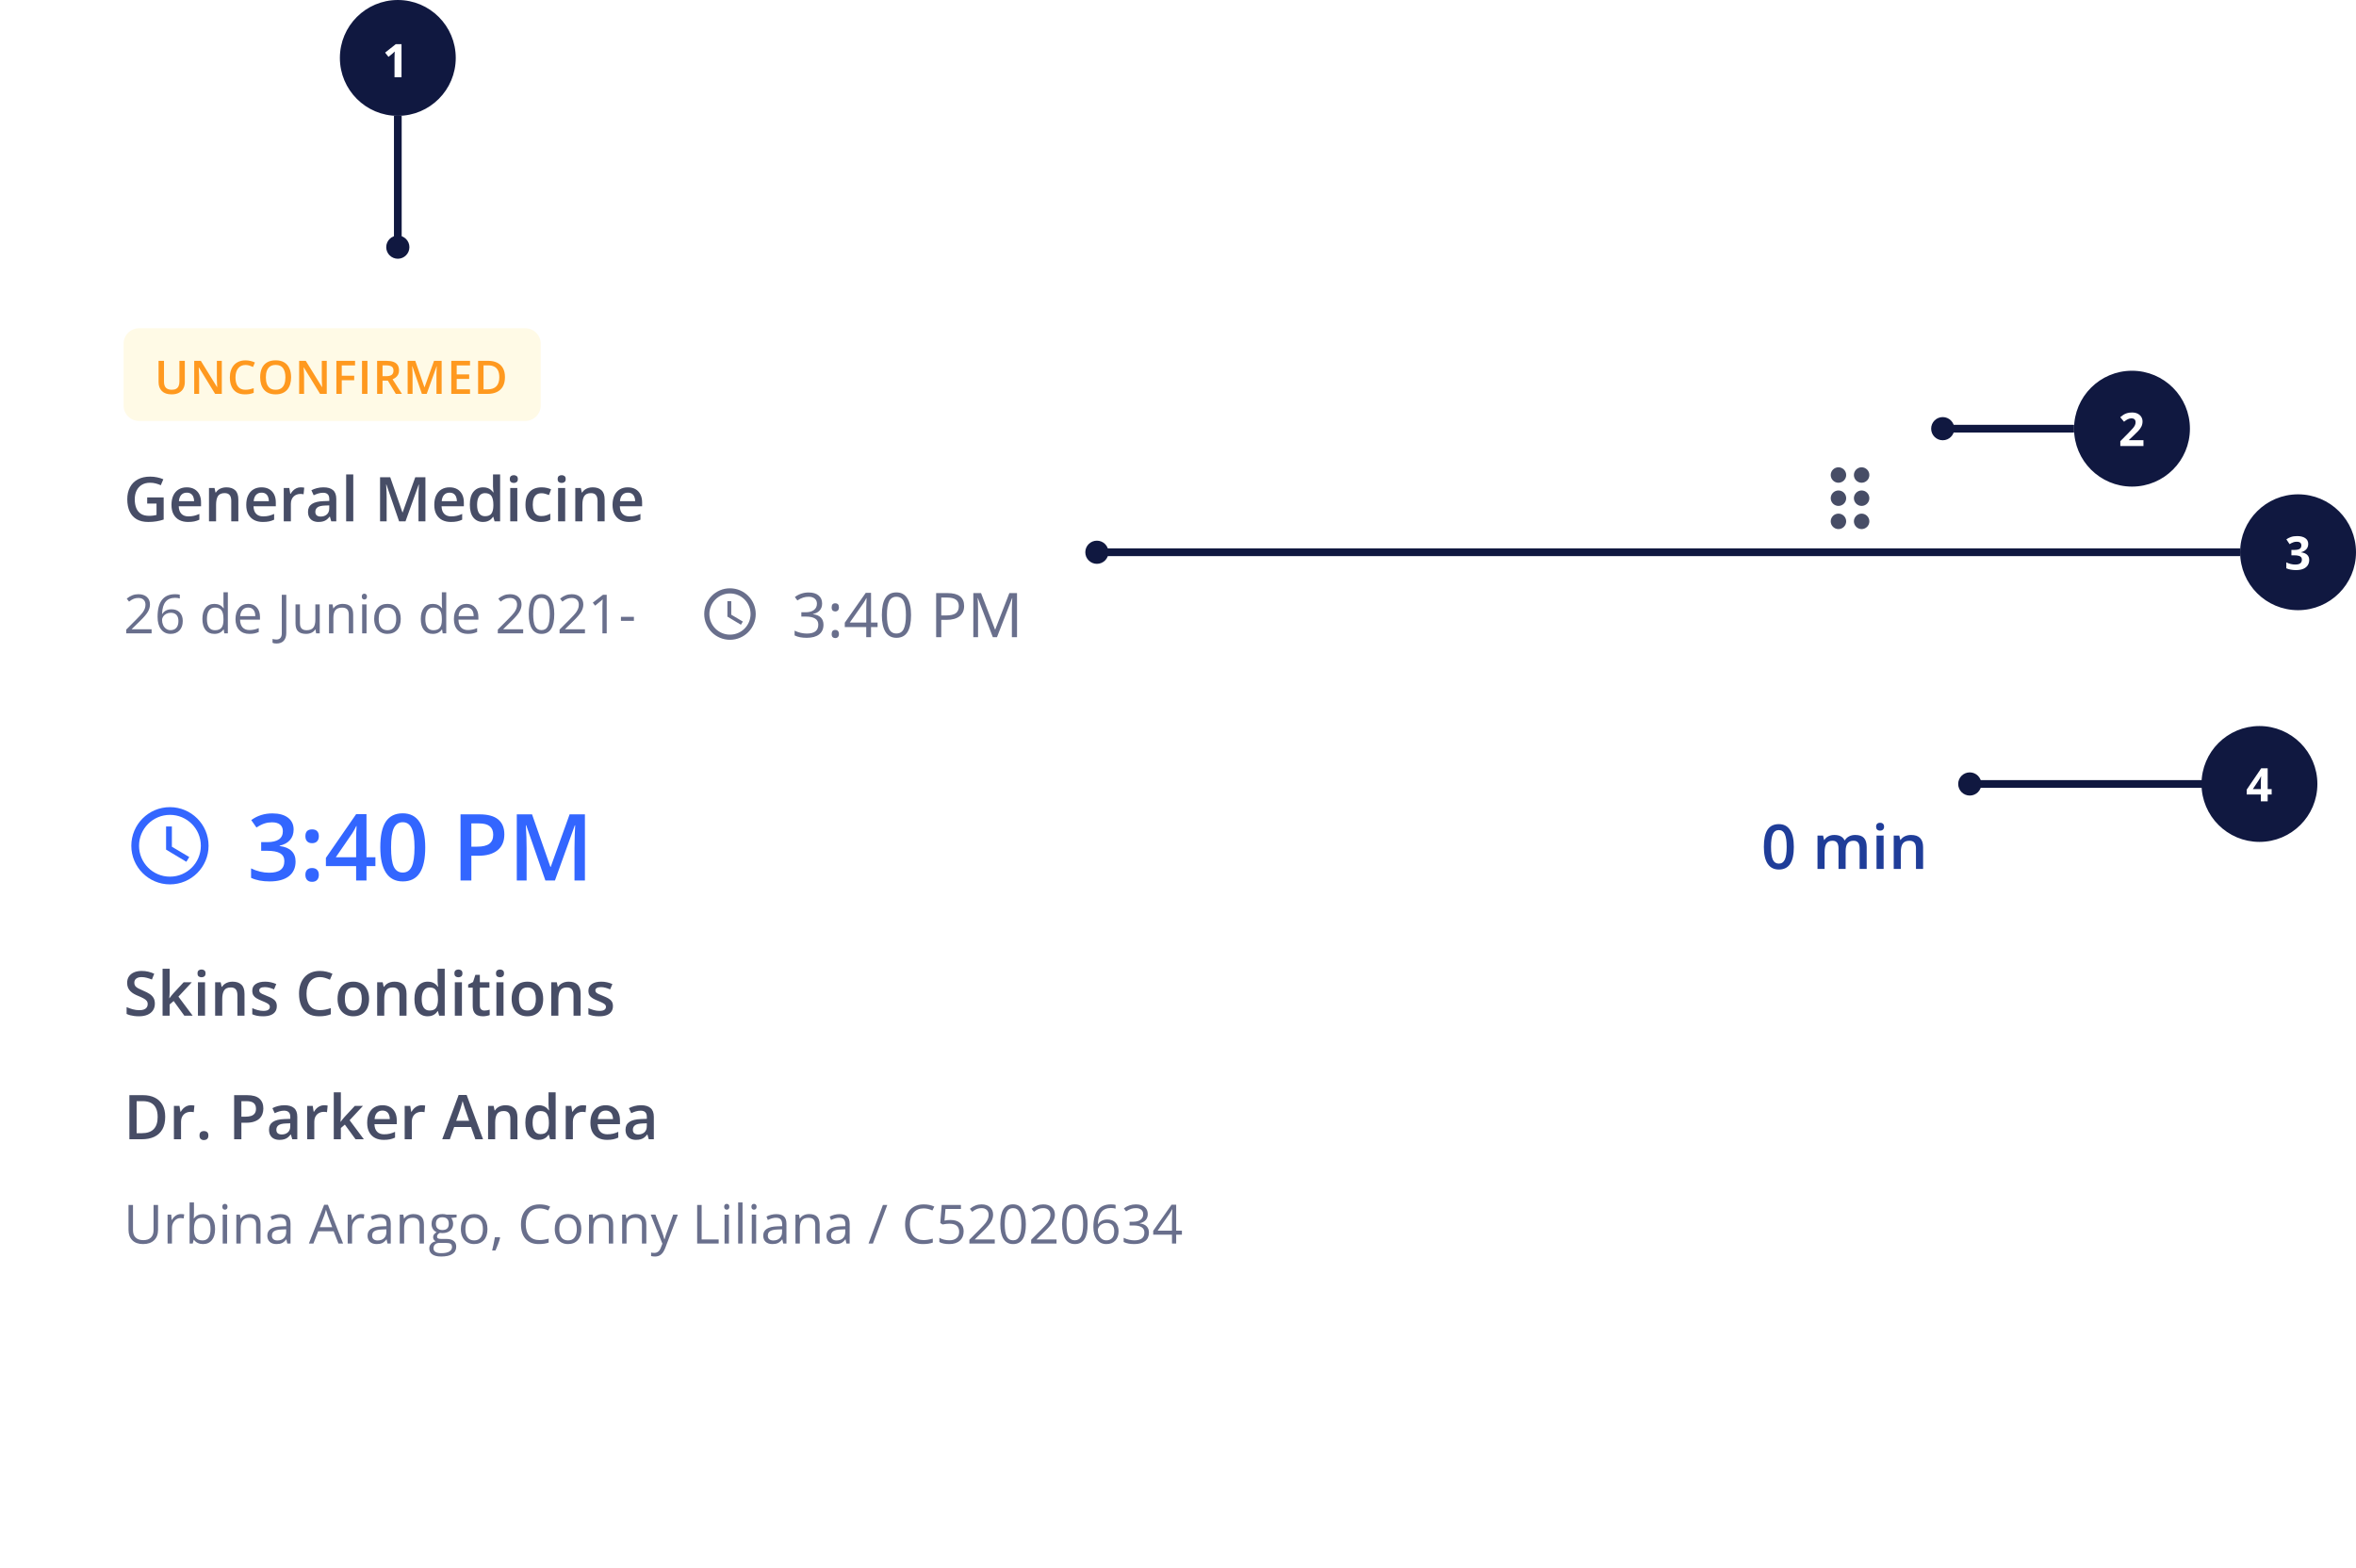 <svg width="610" height="406" viewBox="0 0 610 406" fill="none" xmlns="http://www.w3.org/2000/svg">
<g clip-path="url(#clip0_866_8449)">
<g filter="url(#filter0_d_866_8449)">
<path d="M16 61C16 58.791 17.791 57 20 57H515C517.209 57 519 58.791 519 61V161C519 163.209 517.209 165 515 165H20C17.791 165 16 163.209 16 161V61Z" fill="white" shape-rendering="crispEdges"/>
<path d="M32 73C32 70.791 33.791 69 36 69H136C138.209 69 140 70.791 140 73V89C140 91.209 138.209 93 136 93H36C33.791 93 32 91.209 32 89V73Z" fill="#FFFAE6"/>
<path d="M47.852 77.434V82.977C47.852 83.574 47.725 84.109 47.471 84.582C47.221 85.055 46.842 85.43 46.334 85.707C45.826 85.981 45.188 86.117 44.418 86.117C43.32 86.117 42.484 85.83 41.91 85.256C41.34 84.678 41.055 83.91 41.055 82.953V77.434H42.461V82.83C42.461 83.545 42.629 84.072 42.965 84.412C43.301 84.752 43.803 84.922 44.471 84.922C44.932 84.922 45.307 84.842 45.596 84.682C45.889 84.518 46.103 84.279 46.24 83.967C46.381 83.65 46.451 83.269 46.451 82.824V77.434H47.852ZM57.431 86H55.703L51.508 79.162H51.455C51.471 79.393 51.484 79.637 51.496 79.894C51.511 80.152 51.523 80.418 51.531 80.691C51.543 80.965 51.553 81.242 51.56 81.523V86H50.283V77.434H52L56.189 84.225H56.23C56.222 84.025 56.213 83.797 56.201 83.539C56.189 83.281 56.178 83.016 56.166 82.742C56.158 82.465 56.152 82.197 56.148 81.939V77.434H57.431V86ZM63.572 78.506C63.162 78.506 62.794 78.58 62.47 78.728C62.15 78.877 61.878 79.092 61.656 79.373C61.433 79.65 61.263 79.988 61.146 80.387C61.029 80.781 60.97 81.227 60.97 81.723C60.97 82.387 61.064 82.959 61.252 83.439C61.439 83.916 61.724 84.283 62.107 84.541C62.49 84.795 62.974 84.922 63.56 84.922C63.923 84.922 64.277 84.887 64.621 84.816C64.964 84.746 65.32 84.65 65.687 84.529V85.725C65.339 85.861 64.988 85.961 64.632 86.023C64.277 86.086 63.867 86.117 63.402 86.117C62.527 86.117 61.8 85.936 61.222 85.572C60.648 85.209 60.218 84.697 59.933 84.037C59.652 83.377 59.511 82.603 59.511 81.717C59.511 81.068 59.601 80.475 59.781 79.936C59.961 79.397 60.222 78.932 60.566 78.541C60.91 78.147 61.334 77.844 61.837 77.633C62.345 77.418 62.925 77.311 63.578 77.311C64.007 77.311 64.429 77.359 64.843 77.457C65.261 77.551 65.648 77.686 66.003 77.861L65.511 79.022C65.214 78.881 64.904 78.76 64.58 78.658C64.255 78.557 63.919 78.506 63.572 78.506ZM75.372 81.705C75.372 82.365 75.288 82.967 75.12 83.51C74.956 84.049 74.708 84.514 74.376 84.904C74.044 85.291 73.628 85.59 73.128 85.801C72.628 86.012 72.042 86.117 71.37 86.117C70.687 86.117 70.093 86.012 69.589 85.801C69.089 85.59 68.673 85.289 68.341 84.898C68.013 84.508 67.767 84.041 67.603 83.498C67.439 82.955 67.357 82.353 67.357 81.693C67.357 80.811 67.501 80.041 67.79 79.385C68.083 78.725 68.527 78.213 69.12 77.85C69.718 77.482 70.472 77.299 71.382 77.299C72.273 77.299 73.013 77.481 73.603 77.844C74.193 78.207 74.634 78.719 74.927 79.379C75.224 80.035 75.372 80.811 75.372 81.705ZM68.833 81.705C68.833 82.365 68.923 82.938 69.103 83.422C69.282 83.902 69.558 84.273 69.929 84.535C70.304 84.793 70.784 84.922 71.37 84.922C71.96 84.922 72.441 84.793 72.812 84.535C73.183 84.273 73.456 83.902 73.632 83.422C73.808 82.938 73.896 82.365 73.896 81.705C73.896 80.701 73.695 79.916 73.292 79.35C72.894 78.779 72.257 78.494 71.382 78.494C70.796 78.494 70.314 78.623 69.935 78.881C69.56 79.139 69.282 79.508 69.103 79.988C68.923 80.465 68.833 81.037 68.833 81.705ZM84.601 86H82.872L78.677 79.162H78.624C78.64 79.393 78.653 79.637 78.665 79.894C78.681 80.152 78.692 80.418 78.7 80.691C78.712 80.965 78.722 81.242 78.73 81.523V86H77.452V77.434H79.169L83.358 84.225H83.4C83.392 84.025 83.382 83.797 83.37 83.539C83.358 83.281 83.347 83.016 83.335 82.742C83.327 82.465 83.321 82.197 83.317 81.939V77.434H84.601V86ZM88.485 86H87.091V77.434H91.93V78.617H88.485V81.289H91.708V82.467H88.485V86ZM93.729 86V77.434H95.135V86H93.729ZM100.045 77.434C100.784 77.434 101.393 77.523 101.873 77.703C102.358 77.883 102.717 78.156 102.951 78.523C103.19 78.891 103.309 79.357 103.309 79.924C103.309 80.346 103.231 80.705 103.075 81.002C102.918 81.299 102.713 81.545 102.459 81.74C102.205 81.936 101.934 82.092 101.645 82.209L104.076 86H102.489L100.42 82.566H99.043V86H97.637V77.434H100.045ZM99.951 78.606H99.043V81.406H100.016C100.668 81.406 101.141 81.285 101.434 81.043C101.731 80.801 101.879 80.443 101.879 79.971C101.879 79.475 101.721 79.123 101.405 78.916C101.092 78.709 100.608 78.606 99.951 78.606ZM109.238 86L106.772 78.846H106.719C106.731 79.006 106.744 79.225 106.76 79.502C106.775 79.779 106.789 80.076 106.801 80.393C106.813 80.709 106.818 81.012 106.818 81.301V86H105.541V77.434H107.516L109.889 84.272H109.924L112.379 77.434H114.348V86H113.006V81.231C113.006 80.969 113.01 80.686 113.018 80.381C113.029 80.076 113.041 79.787 113.053 79.514C113.068 79.24 113.08 79.022 113.088 78.857H113.041L110.481 86H109.238ZM121.695 86H116.844V77.434H121.695V78.617H118.25V80.943H121.478V82.121H118.25V84.811H121.695V86ZM130.742 81.635C130.742 82.6 130.562 83.406 130.203 84.055C129.843 84.699 129.322 85.186 128.638 85.514C127.955 85.838 127.13 86 126.166 86H123.787V77.434H126.423C127.31 77.434 128.076 77.594 128.72 77.914C129.365 78.231 129.863 78.701 130.214 79.326C130.566 79.947 130.742 80.717 130.742 81.635ZM129.277 81.676C129.277 80.973 129.166 80.394 128.943 79.941C128.724 79.488 128.4 79.152 127.97 78.934C127.545 78.711 127.019 78.6 126.394 78.6H125.193V84.822H126.189C127.224 84.822 127.998 84.559 128.509 84.031C129.021 83.504 129.277 82.719 129.277 81.676Z" fill="#FF991F"/>
<path d="M38.109 112.797H42.375V118.531C41.776 118.729 41.156 118.883 40.516 118.992C39.875 119.102 39.156 119.156 38.359 119.156C37.198 119.156 36.214 118.927 35.406 118.469C34.604 118.005 33.995 117.336 33.578 116.461C33.161 115.581 32.953 114.521 32.953 113.281C32.953 112.089 33.185 111.055 33.648 110.18C34.112 109.299 34.786 108.62 35.672 108.141C36.557 107.656 37.63 107.414 38.891 107.414C39.51 107.414 40.109 107.477 40.688 107.602C41.271 107.721 41.805 107.888 42.289 108.102L41.633 109.648C41.247 109.466 40.815 109.312 40.336 109.188C39.857 109.062 39.359 109 38.844 109C38.026 109 37.32 109.177 36.727 109.531C36.138 109.885 35.685 110.385 35.367 111.031C35.05 111.672 34.891 112.43 34.891 113.305C34.891 114.154 35.018 114.898 35.273 115.539C35.529 116.18 35.927 116.68 36.469 117.039C37.016 117.393 37.721 117.57 38.586 117.57C39.018 117.57 39.385 117.547 39.688 117.5C39.99 117.453 40.268 117.401 40.523 117.344V114.398H38.109V112.797ZM48.351 110.188C49.122 110.188 49.783 110.346 50.336 110.664C50.888 110.982 51.312 111.432 51.609 112.016C51.906 112.599 52.054 113.297 52.054 114.109V115.094H46.281C46.302 115.932 46.526 116.578 46.953 117.031C47.385 117.484 47.989 117.711 48.765 117.711C49.317 117.711 49.812 117.659 50.25 117.555C50.692 117.445 51.148 117.286 51.617 117.078V118.57C51.184 118.773 50.744 118.922 50.297 119.016C49.849 119.109 49.312 119.156 48.687 119.156C47.838 119.156 47.091 118.992 46.445 118.664C45.804 118.331 45.302 117.836 44.937 117.18C44.578 116.523 44.398 115.708 44.398 114.734C44.398 113.766 44.562 112.943 44.89 112.266C45.218 111.589 45.679 111.073 46.273 110.719C46.867 110.365 47.559 110.188 48.351 110.188ZM48.351 111.57C47.773 111.57 47.304 111.758 46.945 112.133C46.591 112.508 46.382 113.057 46.32 113.781H50.257C50.252 113.349 50.179 112.966 50.039 112.633C49.903 112.299 49.695 112.039 49.414 111.852C49.138 111.664 48.783 111.57 48.351 111.57ZM58.616 110.188C59.59 110.188 60.348 110.44 60.89 110.945C61.437 111.445 61.71 112.25 61.71 113.359V119H59.874V113.703C59.874 113.031 59.736 112.529 59.46 112.195C59.184 111.857 58.757 111.688 58.179 111.688C57.34 111.688 56.757 111.945 56.429 112.461C56.106 112.977 55.945 113.724 55.945 114.703V119H54.109V110.352H55.538L55.796 111.523H55.898C56.085 111.221 56.317 110.974 56.593 110.781C56.874 110.583 57.187 110.435 57.531 110.336C57.88 110.237 58.241 110.188 58.616 110.188ZM67.71 110.188C68.481 110.188 69.142 110.346 69.694 110.664C70.246 110.982 70.671 111.432 70.968 112.016C71.264 112.599 71.413 113.297 71.413 114.109V115.094H65.639C65.66 115.932 65.884 116.578 66.311 117.031C66.744 117.484 67.348 117.711 68.124 117.711C68.676 117.711 69.171 117.659 69.608 117.555C70.051 117.445 70.507 117.286 70.975 117.078V118.57C70.543 118.773 70.103 118.922 69.655 119.016C69.207 119.109 68.671 119.156 68.046 119.156C67.197 119.156 66.449 118.992 65.804 118.664C65.163 118.331 64.66 117.836 64.296 117.18C63.936 116.523 63.757 115.708 63.757 114.734C63.757 113.766 63.921 112.943 64.249 112.266C64.577 111.589 65.038 111.073 65.632 110.719C66.225 110.365 66.918 110.188 67.71 110.188ZM67.71 111.57C67.132 111.57 66.663 111.758 66.304 112.133C65.949 112.508 65.741 113.057 65.679 113.781H69.616C69.611 113.349 69.538 112.966 69.397 112.633C69.262 112.299 69.054 112.039 68.772 111.852C68.496 111.664 68.142 111.57 67.71 111.57ZM77.85 110.188C77.996 110.188 78.155 110.195 78.327 110.211C78.499 110.227 78.647 110.247 78.772 110.273L78.6 111.992C78.491 111.961 78.355 111.938 78.194 111.922C78.038 111.906 77.897 111.898 77.772 111.898C77.444 111.898 77.131 111.953 76.834 112.062C76.538 112.167 76.275 112.328 76.045 112.547C75.816 112.76 75.636 113.029 75.506 113.352C75.376 113.674 75.311 114.049 75.311 114.477V119H73.467V110.352H74.905L75.155 111.875H75.241C75.413 111.568 75.626 111.286 75.881 111.031C76.136 110.776 76.428 110.573 76.756 110.422C77.09 110.266 77.454 110.188 77.85 110.188ZM83.748 110.188C84.842 110.188 85.667 110.43 86.225 110.914C86.787 111.398 87.068 112.154 87.068 113.18V119H85.764L85.412 117.773H85.35C85.105 118.086 84.852 118.344 84.592 118.547C84.332 118.75 84.029 118.901 83.686 119C83.347 119.104 82.933 119.156 82.443 119.156C81.928 119.156 81.467 119.062 81.061 118.875C80.654 118.682 80.334 118.391 80.1 118C79.865 117.609 79.748 117.115 79.748 116.516C79.748 115.625 80.079 114.956 80.74 114.508C81.407 114.06 82.412 113.812 83.756 113.766L85.256 113.711V113.258C85.256 112.659 85.115 112.232 84.834 111.977C84.558 111.721 84.167 111.594 83.662 111.594C83.23 111.594 82.811 111.656 82.404 111.781C81.998 111.906 81.602 112.06 81.217 112.242L80.623 110.945C81.045 110.721 81.524 110.539 82.061 110.398C82.602 110.258 83.165 110.188 83.748 110.188ZM85.248 114.867L84.131 114.906C83.214 114.938 82.571 115.094 82.201 115.375C81.832 115.656 81.647 116.042 81.647 116.531C81.647 116.958 81.774 117.271 82.029 117.469C82.285 117.661 82.621 117.758 83.037 117.758C83.673 117.758 84.199 117.578 84.615 117.219C85.037 116.854 85.248 116.32 85.248 115.617V114.867ZM91.466 119H89.623V106.844H91.466V119ZM103.333 119L100.044 109.461H99.974C99.989 109.674 100.007 109.966 100.028 110.336C100.049 110.706 100.067 111.102 100.083 111.523C100.099 111.945 100.106 112.349 100.106 112.734V119H98.403V107.578H101.036L104.2 116.695H104.247L107.52 107.578H110.145V119H108.356V112.641C108.356 112.292 108.362 111.914 108.372 111.508C108.388 111.102 108.403 110.716 108.419 110.352C108.44 109.987 108.455 109.695 108.466 109.477H108.403L104.989 119H103.333ZM116.395 110.188C117.166 110.188 117.827 110.346 118.379 110.664C118.932 110.982 119.356 111.432 119.653 112.016C119.95 112.599 120.098 113.297 120.098 114.109V115.094H114.325C114.346 115.932 114.57 116.578 114.997 117.031C115.429 117.484 116.033 117.711 116.809 117.711C117.361 117.711 117.856 117.659 118.294 117.555C118.736 117.445 119.192 117.286 119.661 117.078V118.57C119.228 118.773 118.788 118.922 118.34 119.016C117.892 119.109 117.356 119.156 116.731 119.156C115.882 119.156 115.135 118.992 114.489 118.664C113.848 118.331 113.346 117.836 112.981 117.18C112.622 116.523 112.442 115.708 112.442 114.734C112.442 113.766 112.606 112.943 112.934 112.266C113.262 111.589 113.723 111.073 114.317 110.719C114.911 110.365 115.603 110.188 116.395 110.188ZM116.395 111.57C115.817 111.57 115.348 111.758 114.989 112.133C114.635 112.508 114.426 113.057 114.364 113.781H118.301C118.296 113.349 118.223 112.966 118.083 112.633C117.947 112.299 117.739 112.039 117.458 111.852C117.182 111.664 116.827 111.57 116.395 111.57ZM125.059 119.156C124.027 119.156 123.199 118.781 122.574 118.031C121.955 117.276 121.645 116.164 121.645 114.695C121.645 113.211 121.96 112.089 122.59 111.328C123.225 110.568 124.061 110.188 125.098 110.188C125.535 110.188 125.918 110.247 126.246 110.367C126.574 110.482 126.856 110.638 127.09 110.836C127.33 111.034 127.533 111.255 127.699 111.5H127.785C127.759 111.339 127.728 111.107 127.692 110.805C127.66 110.497 127.645 110.214 127.645 109.953V106.844H129.488V119H128.051L127.723 117.82H127.645C127.488 118.07 127.291 118.297 127.051 118.5C126.817 118.698 126.535 118.857 126.207 118.977C125.884 119.096 125.501 119.156 125.059 119.156ZM125.574 117.664C126.361 117.664 126.916 117.438 127.238 116.984C127.561 116.531 127.728 115.852 127.738 114.945V114.703C127.738 113.734 127.582 112.992 127.27 112.477C126.957 111.956 126.387 111.695 125.559 111.695C124.897 111.695 124.392 111.964 124.043 112.5C123.699 113.031 123.527 113.773 123.527 114.727C123.527 115.68 123.699 116.409 124.043 116.914C124.392 117.414 124.902 117.664 125.574 117.664ZM133.941 110.352V119H132.105V110.352H133.941ZM133.035 107.039C133.316 107.039 133.558 107.115 133.761 107.266C133.97 107.417 134.074 107.677 134.074 108.047C134.074 108.411 133.97 108.672 133.761 108.828C133.558 108.979 133.316 109.055 133.035 109.055C132.743 109.055 132.496 108.979 132.293 108.828C132.095 108.672 131.996 108.411 131.996 108.047C131.996 107.677 132.095 107.417 132.293 107.266C132.496 107.115 132.743 107.039 133.035 107.039ZM140.042 119.156C139.225 119.156 138.516 118.997 137.917 118.68C137.318 118.362 136.857 117.875 136.535 117.219C136.212 116.562 136.05 115.729 136.05 114.719C136.05 113.667 136.227 112.807 136.581 112.141C136.936 111.474 137.425 110.982 138.05 110.664C138.68 110.346 139.402 110.188 140.214 110.188C140.73 110.188 141.196 110.24 141.613 110.344C142.035 110.443 142.391 110.565 142.683 110.711L142.136 112.18C141.818 112.049 141.493 111.94 141.16 111.852C140.826 111.763 140.506 111.719 140.199 111.719C139.693 111.719 139.272 111.831 138.933 112.055C138.6 112.279 138.35 112.612 138.183 113.055C138.022 113.497 137.941 114.047 137.941 114.703C137.941 115.339 138.024 115.875 138.191 116.312C138.357 116.745 138.605 117.073 138.933 117.297C139.261 117.516 139.665 117.625 140.144 117.625C140.618 117.625 141.042 117.568 141.417 117.453C141.792 117.339 142.147 117.19 142.48 117.008V118.602C142.152 118.789 141.8 118.927 141.425 119.016C141.05 119.109 140.589 119.156 140.042 119.156ZM146.331 110.352V119H144.495V110.352H146.331ZM145.425 107.039C145.706 107.039 145.948 107.115 146.151 107.266C146.36 107.417 146.464 107.677 146.464 108.047C146.464 108.411 146.36 108.672 146.151 108.828C145.948 108.979 145.706 109.055 145.425 109.055C145.133 109.055 144.886 108.979 144.683 108.828C144.485 108.672 144.386 108.411 144.386 108.047C144.386 107.677 144.485 107.417 144.683 107.266C144.886 107.115 145.133 107.039 145.425 107.039ZM153.456 110.188C154.43 110.188 155.187 110.44 155.729 110.945C156.276 111.445 156.549 112.25 156.549 113.359V119H154.714V113.703C154.714 113.031 154.575 112.529 154.299 112.195C154.023 111.857 153.596 111.688 153.018 111.688C152.18 111.688 151.596 111.945 151.268 112.461C150.945 112.977 150.784 113.724 150.784 114.703V119H148.948V110.352H150.378L150.635 111.523H150.737C150.924 111.221 151.156 110.974 151.432 110.781C151.714 110.583 152.026 110.435 152.37 110.336C152.719 110.237 153.081 110.188 153.456 110.188ZM162.549 110.188C163.32 110.188 163.981 110.346 164.533 110.664C165.086 110.982 165.51 111.432 165.807 112.016C166.104 112.599 166.252 113.297 166.252 114.109V115.094H160.479C160.5 115.932 160.724 116.578 161.151 117.031C161.583 117.484 162.187 117.711 162.963 117.711C163.515 117.711 164.01 117.659 164.448 117.555C164.89 117.445 165.346 117.286 165.815 117.078V118.57C165.382 118.773 164.942 118.922 164.494 119.016C164.046 119.109 163.51 119.156 162.885 119.156C162.036 119.156 161.289 118.992 160.643 118.664C160.002 118.331 159.5 117.836 159.135 117.18C158.776 116.523 158.596 115.708 158.596 114.734C158.596 113.766 158.76 112.943 159.088 112.266C159.416 111.589 159.877 111.073 160.471 110.719C161.065 110.365 161.757 110.188 162.549 110.188ZM162.549 111.57C161.971 111.57 161.502 111.758 161.143 112.133C160.789 112.508 160.58 113.057 160.518 113.781H164.455C164.45 113.349 164.377 112.966 164.237 112.633C164.101 112.299 163.893 112.039 163.612 111.852C163.336 111.664 162.981 111.57 162.549 111.57Z" fill="#474D66"/>
<path d="M478 119C478 120.1 477.1 121 476 121C474.9 121 474 120.1 474 119C474 117.9 474.9 117 476 117C477.1 117 478 117.9 478 119ZM476 111C474.9 111 474 111.9 474 113C474 114.1 474.9 115 476 115C477.1 115 478 114.1 478 113C478 111.9 477.1 111 476 111ZM476 105C474.9 105 474 105.9 474 107C474 108.1 474.9 109 476 109C477.1 109 478 108.1 478 107C478 105.9 477.1 105 476 105ZM482 109C483.1 109 484 108.1 484 107C484 105.9 483.1 105 482 105C480.9 105 480 105.9 480 107C480 108.1 480.9 109 482 109ZM482 111C480.9 111 480 111.9 480 113C480 114.1 480.9 115 482 115C483.1 115 484 114.1 484 113C484 111.9 483.1 111 482 111ZM482 117C480.9 117 480 117.9 480 119C480 120.1 480.9 121 482 121C483.1 121 484 120.1 484 119C484 117.9 483.1 117 482 117Z" fill="#474D66"/>
<path d="M39.253 148H32.684V147.022L35.315 144.377C36.117 143.566 36.646 142.987 36.901 142.641C37.157 142.294 37.348 141.957 37.476 141.629C37.603 141.301 37.667 140.948 37.667 140.569C37.667 140.036 37.505 139.615 37.182 139.305C36.858 138.99 36.409 138.833 35.835 138.833C35.42 138.833 35.026 138.901 34.652 139.038C34.283 139.175 33.871 139.423 33.415 139.783L32.813 139.011C33.734 138.245 34.737 137.862 35.821 137.862C36.76 137.862 37.496 138.104 38.029 138.587C38.562 139.065 38.829 139.71 38.829 140.521C38.829 141.155 38.651 141.782 38.296 142.401C37.94 143.021 37.275 143.805 36.3 144.753L34.112 146.893V146.947H39.253V148ZM40.797 143.728C40.797 141.763 41.178 140.296 41.939 139.325C42.705 138.35 43.835 137.862 45.33 137.862C45.845 137.862 46.25 137.906 46.547 137.992V138.97C46.196 138.856 45.795 138.799 45.343 138.799C44.273 138.799 43.454 139.134 42.889 139.804C42.324 140.469 42.014 141.517 41.96 142.948H42.042C42.543 142.164 43.336 141.772 44.421 141.772C45.318 141.772 46.025 142.044 46.54 142.586C47.059 143.128 47.319 143.864 47.319 144.794C47.319 145.833 47.034 146.651 46.465 147.248C45.899 147.84 45.134 148.137 44.168 148.137C43.133 148.137 42.313 147.749 41.707 146.975C41.101 146.195 40.797 145.113 40.797 143.728ZM44.154 147.173C44.801 147.173 45.302 146.97 45.658 146.564C46.018 146.154 46.198 145.564 46.198 144.794C46.198 144.133 46.032 143.614 45.699 143.235C45.366 142.857 44.87 142.668 44.209 142.668C43.798 142.668 43.422 142.752 43.081 142.921C42.739 143.09 42.465 143.322 42.26 143.618C42.06 143.914 41.96 144.222 41.96 144.541C41.96 145.01 42.051 145.448 42.233 145.854C42.415 146.259 42.673 146.58 43.005 146.817C43.343 147.054 43.726 147.173 44.154 147.173ZM57.921 146.995H57.859C57.335 147.756 56.551 148.137 55.508 148.137C54.528 148.137 53.765 147.802 53.218 147.132C52.675 146.462 52.404 145.509 52.404 144.274C52.404 143.039 52.678 142.08 53.225 141.396C53.772 140.713 54.532 140.371 55.508 140.371C56.524 140.371 57.303 140.74 57.846 141.479H57.935L57.887 140.938L57.859 140.412V137.363H58.994V148H58.071L57.921 146.995ZM55.651 147.187C56.426 147.187 56.987 146.977 57.333 146.558C57.684 146.134 57.859 145.452 57.859 144.514V144.274C57.859 143.213 57.682 142.456 57.326 142.005C56.975 141.549 56.412 141.321 55.638 141.321C54.972 141.321 54.462 141.581 54.106 142.101C53.755 142.616 53.58 143.345 53.58 144.288C53.58 145.245 53.755 145.967 54.106 146.455C54.457 146.943 54.972 147.187 55.651 147.187ZM64.558 148.137C63.451 148.137 62.576 147.799 61.933 147.125C61.295 146.451 60.976 145.514 60.976 144.315C60.976 143.108 61.273 142.148 61.865 141.438C62.462 140.727 63.262 140.371 64.264 140.371C65.203 140.371 65.946 140.681 66.493 141.301C67.04 141.916 67.313 142.729 67.313 143.741V144.459H62.152C62.175 145.339 62.396 146.006 62.815 146.462C63.239 146.918 63.834 147.146 64.599 147.146C65.406 147.146 66.203 146.977 66.992 146.64V147.651C66.591 147.825 66.21 147.948 65.85 148.021C65.495 148.098 65.064 148.137 64.558 148.137ZM64.251 141.321C63.649 141.321 63.168 141.517 62.808 141.909C62.453 142.301 62.243 142.843 62.179 143.536H66.096C66.096 142.821 65.937 142.274 65.618 141.896C65.299 141.513 64.843 141.321 64.251 141.321ZM71.578 150.632C71.15 150.632 70.812 150.57 70.566 150.447V149.456C70.89 149.547 71.227 149.593 71.578 149.593C72.029 149.593 72.371 149.456 72.603 149.183C72.841 148.909 72.959 148.515 72.959 148V138.006H74.121V147.904C74.121 148.77 73.902 149.44 73.465 149.914C73.027 150.393 72.398 150.632 71.578 150.632ZM77.662 140.508V145.368C77.662 145.979 77.801 146.435 78.079 146.735C78.357 147.036 78.792 147.187 79.384 147.187C80.168 147.187 80.74 146.972 81.1 146.544C81.465 146.116 81.647 145.416 81.647 144.445V140.508H82.782V148H81.845L81.681 146.995H81.62C81.387 147.364 81.064 147.647 80.649 147.843C80.239 148.039 79.769 148.137 79.241 148.137C78.329 148.137 77.646 147.92 77.19 147.487C76.739 147.054 76.513 146.362 76.513 145.409V140.508H77.662ZM90.308 148V143.153C90.308 142.543 90.169 142.087 89.891 141.786C89.613 141.485 89.178 141.335 88.585 141.335C87.801 141.335 87.227 141.547 86.863 141.971C86.498 142.395 86.316 143.094 86.316 144.069V148H85.181V140.508H86.104L86.288 141.533H86.343C86.576 141.164 86.901 140.879 87.321 140.679C87.74 140.474 88.207 140.371 88.722 140.371C89.624 140.371 90.303 140.59 90.759 141.027C91.215 141.46 91.443 142.155 91.443 143.112V148H90.308ZM94.901 148H93.767V140.508H94.901V148ZM93.671 138.478C93.671 138.218 93.735 138.029 93.862 137.91C93.99 137.787 94.149 137.726 94.341 137.726C94.523 137.726 94.68 137.787 94.812 137.91C94.945 138.033 95.011 138.222 95.011 138.478C95.011 138.733 94.945 138.924 94.812 139.052C94.68 139.175 94.523 139.236 94.341 139.236C94.149 139.236 93.99 139.175 93.862 139.052C93.735 138.924 93.671 138.733 93.671 138.478ZM103.76 144.247C103.76 145.468 103.453 146.423 102.838 147.111C102.222 147.795 101.372 148.137 100.288 148.137C99.618 148.137 99.023 147.979 98.504 147.665C97.984 147.351 97.583 146.899 97.3 146.312C97.018 145.724 96.877 145.035 96.877 144.247C96.877 143.026 97.182 142.076 97.793 141.396C98.403 140.713 99.251 140.371 100.336 140.371C101.384 140.371 102.215 140.72 102.831 141.417C103.45 142.114 103.76 143.058 103.76 144.247ZM98.052 144.247C98.052 145.204 98.244 145.933 98.627 146.435C99.009 146.936 99.572 147.187 100.315 147.187C101.058 147.187 101.621 146.938 102.004 146.441C102.391 145.94 102.585 145.209 102.585 144.247C102.585 143.295 102.391 142.572 102.004 142.08C101.621 141.583 101.053 141.335 100.301 141.335C99.559 141.335 98.998 141.579 98.62 142.066C98.242 142.554 98.052 143.281 98.052 144.247ZM114.465 146.995H114.403C113.879 147.756 113.095 148.137 112.052 148.137C111.072 148.137 110.309 147.802 109.762 147.132C109.219 146.462 108.948 145.509 108.948 144.274C108.948 143.039 109.222 142.08 109.769 141.396C110.315 140.713 111.076 140.371 112.052 140.371C113.068 140.371 113.847 140.74 114.39 141.479H114.478L114.431 140.938L114.403 140.412V137.363H115.538V148H114.615L114.465 146.995ZM112.195 147.187C112.97 147.187 113.531 146.977 113.877 146.558C114.228 146.134 114.403 145.452 114.403 144.514V144.274C114.403 143.213 114.226 142.456 113.87 142.005C113.519 141.549 112.956 141.321 112.182 141.321C111.516 141.321 111.006 141.581 110.65 142.101C110.299 142.616 110.124 143.345 110.124 144.288C110.124 145.245 110.299 145.967 110.65 146.455C111.001 146.943 111.516 147.187 112.195 147.187ZM121.102 148.137C119.995 148.137 119.12 147.799 118.477 147.125C117.839 146.451 117.52 145.514 117.52 144.315C117.52 143.108 117.816 142.148 118.409 141.438C119.006 140.727 119.806 140.371 120.808 140.371C121.747 140.371 122.49 140.681 123.037 141.301C123.584 141.916 123.857 142.729 123.857 143.741V144.459H118.696C118.719 145.339 118.94 146.006 119.359 146.462C119.783 146.918 120.378 147.146 121.143 147.146C121.95 147.146 122.747 146.977 123.536 146.64V147.651C123.135 147.825 122.754 147.948 122.394 148.021C122.039 148.098 121.608 148.137 121.102 148.137ZM120.795 141.321C120.193 141.321 119.712 141.517 119.352 141.909C118.997 142.301 118.787 142.843 118.723 143.536H122.64C122.64 142.821 122.481 142.274 122.162 141.896C121.843 141.513 121.387 141.321 120.795 141.321ZM135.457 148H128.888V147.022L131.519 144.377C132.322 143.566 132.85 142.987 133.105 142.641C133.361 142.294 133.552 141.957 133.68 141.629C133.807 141.301 133.871 140.948 133.871 140.569C133.871 140.036 133.709 139.615 133.386 139.305C133.062 138.99 132.613 138.833 132.039 138.833C131.624 138.833 131.23 138.901 130.856 139.038C130.487 139.175 130.075 139.423 129.619 139.783L129.018 139.011C129.938 138.245 130.941 137.862 132.025 137.862C132.964 137.862 133.7 138.104 134.233 138.587C134.767 139.065 135.033 139.71 135.033 140.521C135.033 141.155 134.855 141.782 134.5 142.401C134.144 143.021 133.479 143.805 132.504 144.753L130.316 146.893V146.947H135.457V148ZM143.509 142.989C143.509 144.716 143.236 146.006 142.689 146.858C142.147 147.711 141.315 148.137 140.194 148.137C139.118 148.137 138.3 147.701 137.74 146.831C137.179 145.956 136.899 144.675 136.899 142.989C136.899 141.248 137.17 139.956 137.713 139.113C138.255 138.27 139.082 137.849 140.194 137.849C141.279 137.849 142.101 138.288 142.662 139.168C143.227 140.048 143.509 141.321 143.509 142.989ZM138.047 142.989C138.047 144.443 138.218 145.503 138.56 146.168C138.902 146.829 139.447 147.159 140.194 147.159C140.95 147.159 141.497 146.824 141.835 146.154C142.176 145.48 142.347 144.425 142.347 142.989C142.347 141.554 142.176 140.503 141.835 139.838C141.497 139.168 140.95 138.833 140.194 138.833C139.447 138.833 138.902 139.163 138.56 139.824C138.218 140.48 138.047 141.535 138.047 142.989ZM151.452 148H144.883V147.022L147.515 144.377C148.317 143.566 148.846 142.987 149.101 142.641C149.356 142.294 149.547 141.957 149.675 141.629C149.803 141.301 149.866 140.948 149.866 140.569C149.866 140.036 149.705 139.615 149.381 139.305C149.058 138.99 148.609 138.833 148.034 138.833C147.62 138.833 147.226 138.901 146.852 139.038C146.483 139.175 146.07 139.423 145.615 139.783L145.013 139.011C145.934 138.245 146.936 137.862 148.021 137.862C148.96 137.862 149.696 138.104 150.229 138.587C150.762 139.065 151.029 139.71 151.029 140.521C151.029 141.155 150.851 141.782 150.495 142.401C150.14 143.021 149.475 143.805 148.499 144.753L146.312 146.893V146.947H151.452V148ZM157.085 148H155.977V140.877C155.977 140.285 155.996 139.724 156.032 139.195C155.936 139.291 155.829 139.391 155.711 139.496C155.592 139.601 155.05 140.045 154.084 140.829L153.482 140.05L156.128 138.006H157.085V148ZM160.769 144.767V143.728H164.126V144.767H160.769Z" fill="#696F8C"/>
<path d="M188.993 136.333C185.313 136.333 182.333 139.32 182.333 143C182.333 146.68 185.313 149.667 188.993 149.667C192.68 149.667 195.667 146.68 195.667 143C195.667 139.32 192.68 136.333 188.993 136.333ZM189 148.333C186.053 148.333 183.667 145.947 183.667 143C183.667 140.053 186.053 137.667 189 137.667C191.947 137.667 194.333 140.053 194.333 143C194.333 145.947 191.947 148.333 189 148.333ZM189.333 139.667H188.333V143.667L191.833 145.767L192.333 144.947L189.333 143.167V139.667Z" fill="#696F8C"/>
<path d="M212.859 140.266C212.859 140.995 212.654 141.591 212.242 142.055C211.836 142.518 211.258 142.828 210.508 142.984V143.047C211.424 143.161 212.104 143.453 212.547 143.922C212.99 144.391 213.211 145.005 213.211 145.766C213.211 146.854 212.833 147.693 212.078 148.281C211.323 148.865 210.25 149.156 208.859 149.156C208.255 149.156 207.701 149.109 207.195 149.016C206.695 148.927 206.208 148.768 205.734 148.539V147.305C206.229 147.549 206.755 147.737 207.312 147.867C207.875 147.992 208.406 148.055 208.906 148.055C210.88 148.055 211.867 147.281 211.867 145.734C211.867 144.349 210.779 143.656 208.602 143.656H207.477V142.539H208.617C209.508 142.539 210.214 142.344 210.734 141.953C211.255 141.557 211.516 141.01 211.516 140.312C211.516 139.755 211.323 139.318 210.938 139C210.557 138.682 210.039 138.523 209.383 138.523C208.883 138.523 208.411 138.591 207.969 138.727C207.526 138.862 207.021 139.112 206.453 139.477L205.797 138.602C206.266 138.232 206.805 137.943 207.414 137.734C208.029 137.521 208.674 137.414 209.352 137.414C210.461 137.414 211.323 137.669 211.938 138.18C212.552 138.685 212.859 139.38 212.859 140.266ZM215.328 148.172C215.328 147.823 215.406 147.56 215.562 147.383C215.724 147.201 215.953 147.109 216.25 147.109C216.552 147.109 216.786 147.201 216.953 147.383C217.125 147.56 217.211 147.823 217.211 148.172C217.211 148.51 217.125 148.771 216.953 148.953C216.781 149.135 216.547 149.227 216.25 149.227C215.984 149.227 215.763 149.146 215.586 148.984C215.414 148.818 215.328 148.547 215.328 148.172ZM215.328 141.273C215.328 140.57 215.635 140.219 216.25 140.219C216.89 140.219 217.211 140.57 217.211 141.273C217.211 141.612 217.125 141.872 216.953 142.055C216.781 142.237 216.547 142.328 216.25 142.328C215.984 142.328 215.763 142.247 215.586 142.086C215.414 141.919 215.328 141.648 215.328 141.273ZM227.218 146.375H225.523V149H224.281V146.375H218.726V145.242L224.148 137.516H225.523V145.195H227.218V146.375ZM224.281 145.195V141.398C224.281 140.654 224.307 139.812 224.359 138.875H224.296C224.046 139.375 223.812 139.789 223.593 140.117L220.023 145.195H224.281ZM235.882 143.273C235.882 145.247 235.569 146.721 234.944 147.695C234.324 148.669 233.374 149.156 232.093 149.156C230.863 149.156 229.929 148.659 229.288 147.664C228.647 146.664 228.327 145.201 228.327 143.273C228.327 141.284 228.637 139.807 229.257 138.844C229.876 137.88 230.822 137.398 232.093 137.398C233.332 137.398 234.272 137.901 234.913 138.906C235.559 139.911 235.882 141.367 235.882 143.273ZM229.639 143.273C229.639 144.935 229.835 146.146 230.225 146.906C230.616 147.661 231.238 148.039 232.093 148.039C232.957 148.039 233.582 147.656 233.968 146.891C234.358 146.12 234.554 144.914 234.554 143.273C234.554 141.633 234.358 140.432 233.968 139.672C233.582 138.906 232.957 138.523 232.093 138.523C231.238 138.523 230.616 138.901 230.225 139.656C229.835 140.406 229.639 141.612 229.639 143.273ZM249.623 140.906C249.623 142.062 249.227 142.953 248.436 143.578C247.649 144.198 246.522 144.508 245.053 144.508H243.709V149H242.381V137.578H245.342C248.196 137.578 249.623 138.688 249.623 140.906ZM243.709 143.367H244.904C246.081 143.367 246.933 143.177 247.459 142.797C247.985 142.417 248.248 141.807 248.248 140.969C248.248 140.214 248.001 139.651 247.506 139.281C247.011 138.911 246.24 138.727 245.193 138.727H243.709V143.367ZM257.06 149L253.185 138.875H253.123C253.196 139.677 253.232 140.63 253.232 141.734V149H252.006V137.578H254.006L257.623 147H257.685L261.334 137.578H263.318V149H261.99V141.641C261.99 140.797 262.026 139.88 262.099 138.891H262.037L258.131 149H257.06Z" fill="#696F8C"/>
</g>
<path d="M16 193C16 190.791 17.791 189 20 189H515C517.209 189 519 190.791 519 193V333C519 335.209 517.209 337 515 337H20C17.791 337 16 335.209 16 333V193Z" fill="white"/>
<path d="M43.99 209C38.47 209 34 213.48 34 219C34 224.52 38.47 229 43.99 229C49.52 229 54 224.52 54 219C54 213.48 49.52 209 43.99 209ZM44 227C39.58 227 36 223.42 36 219C36 214.58 39.58 211 44 211C48.42 211 52 214.58 52 219C52 223.42 48.42 227 44 227ZM44.5 214H43V220L48.25 223.15L49 221.92L44.5 219.25V214Z" fill="#3366FF"/>
<path d="M76.023 214.805C76.023 215.891 75.707 216.797 75.074 217.523C74.441 218.242 73.551 218.727 72.402 218.977V219.07C73.777 219.242 74.809 219.672 75.496 220.359C76.184 221.039 76.527 221.945 76.527 223.078C76.527 224.727 75.945 226 74.781 226.898C73.617 227.789 71.961 228.234 69.812 228.234C67.914 228.234 66.312 227.926 65.008 227.309V224.859C65.734 225.219 66.504 225.496 67.316 225.691C68.129 225.887 68.91 225.984 69.66 225.984C70.988 225.984 71.981 225.738 72.637 225.246C73.293 224.754 73.621 223.992 73.621 222.961C73.621 222.047 73.258 221.375 72.531 220.945C71.805 220.516 70.664 220.301 69.109 220.301H67.621V218.062H69.133C71.867 218.062 73.234 217.117 73.234 215.227C73.234 214.492 72.996 213.926 72.519 213.527C72.043 213.129 71.34 212.93 70.41 212.93C69.762 212.93 69.137 213.023 68.535 213.211C67.934 213.391 67.223 213.746 66.402 214.277L65.055 212.355C66.625 211.199 68.449 210.621 70.527 210.621C72.254 210.621 73.602 210.992 74.57 211.734C75.539 212.477 76.023 213.5 76.023 214.805ZM79.07 226.535C79.07 225.965 79.218 225.527 79.515 225.223C79.812 224.918 80.241 224.766 80.804 224.766C81.374 224.766 81.808 224.926 82.105 225.246C82.402 225.559 82.55 225.988 82.55 226.535C82.55 227.09 82.398 227.531 82.093 227.859C81.796 228.18 81.366 228.34 80.804 228.34C80.241 228.34 79.812 228.18 79.515 227.859C79.218 227.539 79.07 227.098 79.07 226.535ZM79.07 216.527C79.07 215.348 79.648 214.758 80.804 214.758C81.39 214.758 81.827 214.914 82.116 215.227C82.406 215.539 82.55 215.973 82.55 216.527C82.55 217.082 82.398 217.523 82.093 217.852C81.796 218.172 81.366 218.332 80.804 218.332C80.241 218.332 79.812 218.172 79.515 217.852C79.218 217.531 79.07 217.09 79.07 216.527ZM97.198 224.262H94.889V228H92.206V224.262H84.377V222.141L92.206 210.82H94.889V221.977H97.198V224.262ZM92.206 221.977V217.676C92.206 216.145 92.245 214.891 92.323 213.914H92.229C92.01 214.43 91.666 215.055 91.198 215.789L86.944 221.977H92.206ZM110.099 219.434C110.099 222.41 109.619 224.621 108.658 226.066C107.705 227.512 106.244 228.234 104.275 228.234C102.369 228.234 100.923 227.488 99.939 225.996C98.955 224.504 98.463 222.316 98.463 219.434C98.463 216.41 98.939 214.184 99.892 212.754C100.853 211.316 102.314 210.598 104.275 210.598C106.189 210.598 107.638 211.348 108.623 212.848C109.607 214.348 110.099 216.543 110.099 219.434ZM101.252 219.434C101.252 221.77 101.49 223.438 101.966 224.438C102.451 225.438 103.22 225.938 104.275 225.938C105.33 225.938 106.099 225.43 106.584 224.414C107.076 223.398 107.322 221.738 107.322 219.434C107.322 217.137 107.076 215.477 106.584 214.453C106.099 213.422 105.33 212.906 104.275 212.906C103.22 212.906 102.451 213.41 101.966 214.418C101.49 215.426 101.252 217.098 101.252 219.434ZM130.582 216.047C130.582 217.836 129.996 219.207 128.824 220.16C127.652 221.113 125.984 221.59 123.82 221.59H122.039V228H119.238V210.867H124.172C126.312 210.867 127.914 211.305 128.977 212.18C130.047 213.055 130.582 214.344 130.582 216.047ZM122.039 219.234H123.527C124.965 219.234 126.02 218.984 126.691 218.484C127.363 217.984 127.699 217.203 127.699 216.141C127.699 215.156 127.398 214.422 126.797 213.938C126.195 213.453 125.258 213.211 123.984 213.211H122.039V219.234ZM141.21 228L136.241 213.691H136.148C136.28 215.816 136.347 217.809 136.347 219.668V228H133.804V210.867H137.753L142.511 224.496H142.581L147.48 210.867H151.441V228H148.745V219.527C148.745 218.676 148.765 217.566 148.804 216.199C148.851 214.832 148.89 214.004 148.921 213.715H148.827L143.683 228H141.21Z" fill="#3366FF"/>
<path d="M464.445 219.289C464.445 221.273 464.125 222.747 463.484 223.711C462.849 224.674 461.875 225.156 460.562 225.156C459.292 225.156 458.328 224.659 457.672 223.664C457.016 222.669 456.688 221.211 456.688 219.289C456.688 217.273 457.005 215.789 457.641 214.836C458.281 213.878 459.255 213.398 460.562 213.398C461.839 213.398 462.805 213.898 463.461 214.898C464.117 215.898 464.445 217.362 464.445 219.289ZM458.547 219.289C458.547 220.846 458.706 221.958 459.023 222.625C459.346 223.292 459.859 223.625 460.562 223.625C461.266 223.625 461.779 223.286 462.102 222.609C462.43 221.932 462.594 220.826 462.594 219.289C462.594 217.758 462.43 216.651 462.102 215.969C461.779 215.281 461.266 214.938 460.562 214.938C459.859 214.938 459.346 215.273 459.023 215.945C458.706 216.617 458.547 217.732 458.547 219.289ZM477.859 225H476.015V219.672C476.015 219.01 475.89 218.518 475.64 218.195C475.39 217.867 474.999 217.703 474.468 217.703C473.76 217.703 473.239 217.935 472.906 218.398C472.577 218.857 472.413 219.622 472.413 220.695V225H470.577V216.359H472.015L472.273 217.492H472.366C472.606 217.081 472.952 216.763 473.406 216.539C473.864 216.315 474.366 216.203 474.913 216.203C476.241 216.203 477.122 216.656 477.554 217.562H477.679C477.934 217.135 478.294 216.802 478.757 216.562C479.221 216.323 479.752 216.203 480.351 216.203C481.382 216.203 482.132 216.464 482.601 216.984C483.075 217.505 483.312 218.299 483.312 219.367V225H481.476V219.672C481.476 219.01 481.348 218.518 481.093 218.195C480.843 217.867 480.452 217.703 479.921 217.703C479.208 217.703 478.684 217.927 478.351 218.375C478.023 218.818 477.859 219.5 477.859 220.422V225ZM487.694 225H485.858V216.359H487.694V225ZM485.749 214.07C485.749 213.742 485.837 213.49 486.014 213.312C486.197 213.135 486.455 213.047 486.788 213.047C487.111 213.047 487.361 213.135 487.538 213.312C487.72 213.49 487.811 213.742 487.811 214.07C487.811 214.383 487.72 214.63 487.538 214.812C487.361 214.99 487.111 215.078 486.788 215.078C486.455 215.078 486.197 214.99 486.014 214.812C485.837 214.63 485.749 214.383 485.749 214.07ZM497.913 225H496.069V219.688C496.069 219.021 495.933 218.523 495.663 218.195C495.397 217.867 494.972 217.703 494.389 217.703C493.613 217.703 493.045 217.932 492.686 218.391C492.327 218.849 492.147 219.617 492.147 220.695V225H490.311V216.359H491.749L492.006 217.492H492.1C492.36 217.081 492.73 216.763 493.209 216.539C493.689 216.315 494.22 216.203 494.803 216.203C496.876 216.203 497.913 217.258 497.913 219.367V225Z" fill="#1F3D99"/>
<path d="M40.094 259.891C40.094 260.568 39.927 261.151 39.594 261.641C39.266 262.13 38.792 262.505 38.172 262.766C37.557 263.026 36.823 263.156 35.969 263.156C35.552 263.156 35.154 263.133 34.773 263.086C34.393 263.039 34.034 262.971 33.695 262.883C33.362 262.789 33.057 262.677 32.781 262.547V260.781C33.245 260.984 33.763 261.169 34.336 261.336C34.909 261.497 35.492 261.578 36.086 261.578C36.57 261.578 36.971 261.516 37.289 261.391C37.612 261.26 37.852 261.078 38.008 260.844C38.164 260.604 38.242 260.326 38.242 260.008C38.242 259.669 38.151 259.383 37.969 259.148C37.786 258.914 37.51 258.701 37.141 258.508C36.776 258.31 36.318 258.099 35.766 257.875C35.391 257.724 35.031 257.552 34.688 257.359C34.349 257.167 34.047 256.94 33.781 256.68C33.516 256.419 33.305 256.112 33.148 255.758C32.997 255.398 32.922 254.977 32.922 254.492C32.922 253.846 33.075 253.294 33.383 252.836C33.695 252.378 34.133 252.026 34.695 251.781C35.263 251.536 35.925 251.414 36.68 251.414C37.279 251.414 37.841 251.477 38.367 251.602C38.898 251.727 39.419 251.904 39.93 252.133L39.336 253.641C38.867 253.448 38.411 253.294 37.969 253.18C37.531 253.065 37.083 253.008 36.625 253.008C36.229 253.008 35.893 253.068 35.617 253.188C35.341 253.307 35.13 253.477 34.984 253.695C34.844 253.909 34.773 254.164 34.773 254.461C34.773 254.794 34.854 255.076 35.016 255.305C35.182 255.529 35.438 255.734 35.781 255.922C36.13 256.109 36.578 256.318 37.125 256.547C37.755 256.807 38.289 257.081 38.727 257.367C39.169 257.654 39.508 257.997 39.742 258.398C39.977 258.794 40.094 259.292 40.094 259.891ZM43.929 250.844V256.719C43.929 256.984 43.919 257.276 43.898 257.594C43.877 257.906 43.856 258.201 43.836 258.477H43.875C44.01 258.294 44.172 258.081 44.359 257.836C44.552 257.591 44.734 257.378 44.906 257.195L47.547 254.352H49.656L46.195 258.07L49.882 263H47.726L44.961 259.203L43.929 260.086V263H42.093V250.844H43.929ZM53.085 254.352V263H51.249V254.352H53.085ZM52.179 251.039C52.46 251.039 52.702 251.115 52.906 251.266C53.114 251.417 53.218 251.677 53.218 252.047C53.218 252.411 53.114 252.672 52.906 252.828C52.702 252.979 52.46 253.055 52.179 253.055C51.887 253.055 51.64 252.979 51.437 252.828C51.239 252.672 51.14 252.411 51.14 252.047C51.14 251.677 51.239 251.417 51.437 251.266C51.64 251.115 51.887 251.039 52.179 251.039ZM60.21 254.188C61.184 254.188 61.942 254.44 62.483 254.945C63.03 255.445 63.304 256.25 63.304 257.359V263H61.468V257.703C61.468 257.031 61.33 256.529 61.054 256.195C60.778 255.857 60.35 255.688 59.772 255.688C58.934 255.688 58.35 255.945 58.022 256.461C57.699 256.977 57.538 257.724 57.538 258.703V263H55.702V254.352H57.132L57.389 255.523H57.491C57.679 255.221 57.91 254.974 58.186 254.781C58.468 254.583 58.78 254.435 59.124 254.336C59.473 254.237 59.835 254.188 60.21 254.188ZM71.67 260.531C71.67 261.099 71.532 261.578 71.256 261.969C70.98 262.359 70.577 262.656 70.045 262.859C69.519 263.057 68.874 263.156 68.108 263.156C67.504 263.156 66.983 263.112 66.545 263.023C66.113 262.94 65.704 262.81 65.319 262.633V261.047C65.73 261.24 66.191 261.406 66.702 261.547C67.217 261.688 67.704 261.758 68.163 261.758C68.767 261.758 69.202 261.664 69.467 261.477C69.733 261.284 69.866 261.029 69.866 260.711C69.866 260.523 69.811 260.357 69.702 260.211C69.597 260.06 69.4 259.906 69.108 259.75C68.821 259.589 68.4 259.396 67.842 259.172C67.295 258.953 66.834 258.734 66.459 258.516C66.084 258.297 65.801 258.034 65.608 257.727C65.415 257.414 65.319 257.016 65.319 256.531C65.319 255.766 65.621 255.185 66.225 254.789C66.834 254.388 67.639 254.188 68.639 254.188C69.17 254.188 69.67 254.242 70.139 254.352C70.613 254.456 71.077 254.609 71.53 254.812L70.952 256.195C70.561 256.023 70.168 255.883 69.772 255.773C69.381 255.659 68.983 255.602 68.577 255.602C68.103 255.602 67.741 255.674 67.491 255.82C67.246 255.966 67.124 256.174 67.124 256.445C67.124 256.648 67.183 256.82 67.303 256.961C67.423 257.102 67.629 257.242 67.92 257.383C68.217 257.523 68.629 257.698 69.155 257.906C69.67 258.104 70.116 258.312 70.491 258.531C70.871 258.745 71.163 259.008 71.366 259.32C71.569 259.633 71.67 260.036 71.67 260.531ZM82.834 253.008C82.287 253.008 81.797 253.107 81.365 253.305C80.938 253.503 80.576 253.789 80.279 254.164C79.982 254.534 79.756 254.984 79.599 255.516C79.443 256.042 79.365 256.635 79.365 257.297C79.365 258.182 79.49 258.945 79.74 259.586C79.99 260.221 80.37 260.711 80.881 261.055C81.391 261.393 82.037 261.562 82.818 261.562C83.302 261.562 83.774 261.516 84.232 261.422C84.691 261.328 85.164 261.201 85.654 261.039V262.633C85.191 262.815 84.722 262.948 84.248 263.031C83.774 263.115 83.227 263.156 82.607 263.156C81.441 263.156 80.472 262.914 79.701 262.43C78.935 261.945 78.362 261.263 77.982 260.383C77.607 259.503 77.42 258.471 77.42 257.289C77.42 256.424 77.539 255.633 77.779 254.914C78.019 254.195 78.368 253.576 78.826 253.055C79.284 252.529 79.849 252.125 80.521 251.844C81.198 251.557 81.972 251.414 82.841 251.414C83.414 251.414 83.977 251.479 84.529 251.609C85.086 251.734 85.602 251.914 86.076 252.148L85.42 253.695C85.024 253.508 84.61 253.346 84.177 253.211C83.745 253.076 83.297 253.008 82.834 253.008ZM95.56 258.656C95.56 259.375 95.466 260.013 95.279 260.57C95.091 261.128 94.818 261.599 94.458 261.984C94.099 262.365 93.667 262.656 93.161 262.859C92.656 263.057 92.086 263.156 91.451 263.156C90.857 263.156 90.312 263.057 89.818 262.859C89.323 262.656 88.893 262.365 88.529 261.984C88.169 261.599 87.891 261.128 87.693 260.57C87.495 260.013 87.396 259.375 87.396 258.656C87.396 257.703 87.56 256.896 87.888 256.234C88.221 255.568 88.695 255.06 89.31 254.711C89.924 254.362 90.656 254.188 91.505 254.188C92.302 254.188 93.005 254.362 93.615 254.711C94.224 255.06 94.701 255.568 95.044 256.234C95.388 256.901 95.56 257.708 95.56 258.656ZM89.286 258.656C89.286 259.286 89.362 259.826 89.513 260.273C89.669 260.721 89.909 261.065 90.232 261.305C90.555 261.539 90.971 261.656 91.482 261.656C91.992 261.656 92.409 261.539 92.732 261.305C93.055 261.065 93.292 260.721 93.443 260.273C93.594 259.826 93.669 259.286 93.669 258.656C93.669 258.026 93.594 257.492 93.443 257.055C93.292 256.612 93.055 256.276 92.732 256.047C92.409 255.812 91.99 255.695 91.474 255.695C90.713 255.695 90.159 255.951 89.81 256.461C89.461 256.971 89.286 257.703 89.286 258.656ZM102.161 254.188C103.135 254.188 103.893 254.44 104.435 254.945C104.981 255.445 105.255 256.25 105.255 257.359V263H103.419V257.703C103.419 257.031 103.281 256.529 103.005 256.195C102.729 255.857 102.302 255.688 101.724 255.688C100.885 255.688 100.302 255.945 99.974 256.461C99.651 256.977 99.489 257.724 99.489 258.703V263H97.653V254.352H99.083L99.341 255.523H99.442C99.63 255.221 99.862 254.974 100.138 254.781C100.419 254.583 100.731 254.435 101.075 254.336C101.424 254.237 101.786 254.188 102.161 254.188ZM110.715 263.156C109.684 263.156 108.856 262.781 108.231 262.031C107.611 261.276 107.301 260.164 107.301 258.695C107.301 257.211 107.616 256.089 108.247 255.328C108.882 254.568 109.718 254.188 110.754 254.188C111.192 254.188 111.575 254.247 111.903 254.367C112.231 254.482 112.512 254.638 112.747 254.836C112.986 255.034 113.189 255.255 113.356 255.5H113.442C113.416 255.339 113.385 255.107 113.348 254.805C113.317 254.497 113.301 254.214 113.301 253.953V250.844H115.145V263H113.708L113.379 261.82H113.301C113.145 262.07 112.947 262.297 112.708 262.5C112.473 262.698 112.192 262.857 111.864 262.977C111.541 263.096 111.158 263.156 110.715 263.156ZM111.231 261.664C112.017 261.664 112.572 261.438 112.895 260.984C113.218 260.531 113.385 259.852 113.395 258.945V258.703C113.395 257.734 113.239 256.992 112.926 256.477C112.614 255.956 112.044 255.695 111.215 255.695C110.554 255.695 110.049 255.964 109.7 256.5C109.356 257.031 109.184 257.773 109.184 258.727C109.184 259.68 109.356 260.409 109.7 260.914C110.049 261.414 110.559 261.664 111.231 261.664ZM119.598 254.352V263H117.762V254.352H119.598ZM118.692 251.039C118.973 251.039 119.215 251.115 119.418 251.266C119.626 251.417 119.731 251.677 119.731 252.047C119.731 252.411 119.626 252.672 119.418 252.828C119.215 252.979 118.973 253.055 118.692 253.055C118.4 253.055 118.152 252.979 117.949 252.828C117.751 252.672 117.652 252.411 117.652 252.047C117.652 251.677 117.751 251.417 117.949 251.266C118.152 251.115 118.4 251.039 118.692 251.039ZM125.433 261.672C125.673 261.672 125.91 261.651 126.144 261.609C126.379 261.562 126.592 261.508 126.785 261.445V262.836C126.582 262.924 126.319 263 125.996 263.062C125.673 263.125 125.337 263.156 124.988 263.156C124.498 263.156 124.058 263.076 123.668 262.914C123.277 262.747 122.967 262.464 122.738 262.062C122.509 261.661 122.394 261.107 122.394 260.398V255.75H121.215V254.93L122.48 254.281L123.082 252.43H124.238V254.352H126.715V255.75H124.238V260.375C124.238 260.812 124.347 261.138 124.566 261.352C124.785 261.565 125.074 261.672 125.433 261.672ZM130.363 254.352V263H128.527V254.352H130.363ZM129.456 251.039C129.738 251.039 129.98 251.115 130.183 251.266C130.391 251.417 130.495 251.677 130.495 252.047C130.495 252.411 130.391 252.672 130.183 252.828C129.98 252.979 129.738 253.055 129.456 253.055C129.165 253.055 128.917 252.979 128.714 252.828C128.516 252.672 128.417 252.411 128.417 252.047C128.417 251.677 128.516 251.417 128.714 251.266C128.917 251.115 129.165 251.039 129.456 251.039ZM140.636 258.656C140.636 259.375 140.542 260.013 140.354 260.57C140.167 261.128 139.894 261.599 139.534 261.984C139.175 262.365 138.743 262.656 138.237 262.859C137.732 263.057 137.162 263.156 136.526 263.156C135.933 263.156 135.388 263.057 134.894 262.859C134.399 262.656 133.969 262.365 133.604 261.984C133.245 261.599 132.966 261.128 132.769 260.57C132.571 260.013 132.472 259.375 132.472 258.656C132.472 257.703 132.636 256.896 132.964 256.234C133.297 255.568 133.771 255.06 134.386 254.711C135 254.362 135.732 254.188 136.581 254.188C137.378 254.188 138.081 254.362 138.69 254.711C139.3 255.06 139.776 255.568 140.12 256.234C140.464 256.901 140.636 257.708 140.636 258.656ZM134.362 258.656C134.362 259.286 134.438 259.826 134.589 260.273C134.745 260.721 134.985 261.065 135.308 261.305C135.631 261.539 136.047 261.656 136.558 261.656C137.068 261.656 137.485 261.539 137.808 261.305C138.131 261.065 138.368 260.721 138.519 260.273C138.67 259.826 138.745 259.286 138.745 258.656C138.745 258.026 138.67 257.492 138.519 257.055C138.368 256.612 138.131 256.276 137.808 256.047C137.485 255.812 137.065 255.695 136.55 255.695C135.789 255.695 135.235 255.951 134.886 256.461C134.537 256.971 134.362 257.703 134.362 258.656ZM147.237 254.188C148.211 254.188 148.969 254.44 149.51 254.945C150.057 255.445 150.331 256.25 150.331 257.359V263H148.495V257.703C148.495 257.031 148.357 256.529 148.081 256.195C147.805 255.857 147.378 255.688 146.799 255.688C145.961 255.688 145.378 255.945 145.049 256.461C144.727 256.977 144.565 257.724 144.565 258.703V263H142.729V254.352H144.159L144.417 255.523H144.518C144.706 255.221 144.937 254.974 145.214 254.781C145.495 254.583 145.807 254.435 146.151 254.336C146.5 254.237 146.862 254.188 147.237 254.188ZM158.698 260.531C158.698 261.099 158.559 261.578 158.283 261.969C158.007 262.359 157.604 262.656 157.073 262.859C156.546 263.057 155.901 263.156 155.135 263.156C154.531 263.156 154.01 263.112 153.573 263.023C153.14 262.94 152.731 262.81 152.346 262.633V261.047C152.757 261.24 153.218 261.406 153.729 261.547C154.244 261.688 154.731 261.758 155.19 261.758C155.794 261.758 156.229 261.664 156.494 261.477C156.76 261.284 156.893 261.029 156.893 260.711C156.893 260.523 156.838 260.357 156.729 260.211C156.625 260.06 156.427 259.906 156.135 259.75C155.849 259.589 155.427 259.396 154.869 259.172C154.323 258.953 153.862 258.734 153.487 258.516C153.112 258.297 152.828 258.034 152.635 257.727C152.442 257.414 152.346 257.016 152.346 256.531C152.346 255.766 152.648 255.185 153.252 254.789C153.862 254.388 154.666 254.188 155.666 254.188C156.198 254.188 156.698 254.242 157.166 254.352C157.64 254.456 158.104 254.609 158.557 254.812L157.979 256.195C157.588 256.023 157.195 255.883 156.799 255.773C156.408 255.659 156.01 255.602 155.604 255.602C155.13 255.602 154.768 255.674 154.518 255.82C154.273 255.966 154.151 256.174 154.151 256.445C154.151 256.648 154.211 256.82 154.33 256.961C154.45 257.102 154.656 257.242 154.948 257.383C155.244 257.523 155.656 257.698 156.182 257.906C156.698 258.104 157.143 258.312 157.518 258.531C157.898 258.745 158.19 259.008 158.393 259.32C158.596 259.633 158.698 260.036 158.698 260.531Z" fill="#474D66"/>
<path d="M42.773 289.18C42.773 290.466 42.534 291.542 42.055 292.406C41.575 293.266 40.88 293.914 39.969 294.352C39.057 294.784 37.958 295 36.672 295H33.5V283.578H37.016C38.198 283.578 39.219 283.792 40.078 284.219C40.938 284.641 41.602 285.268 42.07 286.102C42.539 286.93 42.773 287.956 42.773 289.18ZM40.82 289.234C40.82 288.297 40.672 287.526 40.375 286.922C40.083 286.318 39.651 285.87 39.078 285.578C38.51 285.281 37.81 285.133 36.977 285.133H35.375V293.43H36.703C38.083 293.43 39.115 293.078 39.797 292.375C40.479 291.672 40.82 290.625 40.82 289.234ZM49.414 286.188C49.559 286.188 49.718 286.195 49.89 286.211C50.062 286.227 50.211 286.247 50.336 286.273L50.164 287.992C50.054 287.961 49.919 287.938 49.757 287.922C49.601 287.906 49.461 287.898 49.336 287.898C49.007 287.898 48.695 287.953 48.398 288.062C48.101 288.167 47.838 288.328 47.609 288.547C47.38 288.76 47.2 289.029 47.07 289.352C46.94 289.674 46.875 290.049 46.875 290.477V295H45.031V286.352H46.468L46.718 287.875H46.804C46.976 287.568 47.19 287.286 47.445 287.031C47.7 286.776 47.992 286.573 48.32 286.422C48.653 286.266 49.018 286.188 49.414 286.188ZM51.656 294.031C51.656 293.604 51.765 293.305 51.984 293.133C52.208 292.956 52.478 292.867 52.796 292.867C53.114 292.867 53.385 292.956 53.609 293.133C53.838 293.305 53.952 293.604 53.952 294.031C53.952 294.448 53.838 294.75 53.609 294.938C53.385 295.12 53.114 295.211 52.796 295.211C52.478 295.211 52.208 295.12 51.984 294.938C51.765 294.75 51.656 294.448 51.656 294.031ZM63.944 283.578C65.418 283.578 66.493 283.88 67.17 284.484C67.847 285.089 68.186 285.935 68.186 287.023C68.186 287.518 68.108 287.99 67.952 288.438C67.801 288.88 67.551 289.273 67.202 289.617C66.853 289.956 66.392 290.224 65.819 290.422C65.251 290.62 64.551 290.719 63.717 290.719H62.498V295H60.623V283.578H63.944ZM63.819 285.133H62.498V289.156H63.522C64.111 289.156 64.611 289.089 65.022 288.953C65.433 288.812 65.746 288.591 65.959 288.289C66.173 287.987 66.28 287.589 66.28 287.094C66.28 286.432 66.079 285.94 65.678 285.617C65.282 285.294 64.663 285.133 63.819 285.133ZM73.654 286.188C74.748 286.188 75.574 286.43 76.131 286.914C76.693 287.398 76.975 288.154 76.975 289.18V295H75.67L75.318 293.773H75.256C75.011 294.086 74.758 294.344 74.498 294.547C74.238 294.75 73.936 294.901 73.592 295C73.253 295.104 72.839 295.156 72.35 295.156C71.834 295.156 71.373 295.062 70.967 294.875C70.561 294.682 70.24 294.391 70.006 294C69.772 293.609 69.654 293.115 69.654 292.516C69.654 291.625 69.985 290.956 70.647 290.508C71.313 290.06 72.318 289.812 73.662 289.766L75.162 289.711V289.258C75.162 288.659 75.022 288.232 74.74 287.977C74.464 287.721 74.074 287.594 73.568 287.594C73.136 287.594 72.717 287.656 72.311 287.781C71.904 287.906 71.508 288.06 71.123 288.242L70.529 286.945C70.951 286.721 71.43 286.539 71.967 286.398C72.508 286.258 73.071 286.188 73.654 286.188ZM75.154 290.867L74.037 290.906C73.121 290.938 72.477 291.094 72.108 291.375C71.738 291.656 71.553 292.042 71.553 292.531C71.553 292.958 71.68 293.271 71.936 293.469C72.191 293.661 72.527 293.758 72.943 293.758C73.579 293.758 74.105 293.578 74.522 293.219C74.943 292.854 75.154 292.32 75.154 291.617V290.867ZM83.912 286.188C84.058 286.188 84.216 286.195 84.388 286.211C84.56 286.227 84.709 286.247 84.834 286.273L84.662 287.992C84.552 287.961 84.417 287.938 84.256 287.922C84.099 287.906 83.959 287.898 83.834 287.898C83.506 287.898 83.193 287.953 82.896 288.062C82.599 288.167 82.336 288.328 82.107 288.547C81.878 288.76 81.698 289.029 81.568 289.352C81.438 289.674 81.373 290.049 81.373 290.477V295H79.529V286.352H80.966L81.216 287.875H81.302C81.474 287.568 81.688 287.286 81.943 287.031C82.198 286.776 82.49 286.573 82.818 286.422C83.151 286.266 83.516 286.188 83.912 286.188ZM88.255 282.844V288.719C88.255 288.984 88.245 289.276 88.224 289.594C88.203 289.906 88.182 290.201 88.161 290.477H88.201C88.336 290.294 88.497 290.081 88.685 289.836C88.878 289.591 89.06 289.378 89.232 289.195L91.872 286.352H93.982L90.521 290.07L94.208 295H92.052L89.286 291.203L88.255 292.086V295H86.419V282.844H88.255ZM99.02 286.188C99.791 286.188 100.453 286.346 101.005 286.664C101.557 286.982 101.981 287.432 102.278 288.016C102.575 288.599 102.724 289.297 102.724 290.109V291.094H96.95C96.971 291.932 97.195 292.578 97.622 293.031C98.054 293.484 98.659 293.711 99.434 293.711C99.987 293.711 100.481 293.659 100.919 293.555C101.362 293.445 101.817 293.286 102.286 293.078V294.57C101.854 294.773 101.414 294.922 100.966 295.016C100.518 295.109 99.981 295.156 99.356 295.156C98.507 295.156 97.76 294.992 97.114 294.664C96.474 294.331 95.971 293.836 95.606 293.18C95.247 292.523 95.067 291.708 95.067 290.734C95.067 289.766 95.231 288.943 95.559 288.266C95.888 287.589 96.349 287.073 96.942 286.719C97.536 286.365 98.229 286.188 99.02 286.188ZM99.02 287.57C98.442 287.57 97.974 287.758 97.614 288.133C97.26 288.508 97.052 289.057 96.989 289.781H100.927C100.921 289.349 100.849 288.966 100.708 288.633C100.573 288.299 100.364 288.039 100.083 287.852C99.807 287.664 99.453 287.57 99.02 287.57ZM109.161 286.188C109.307 286.188 109.465 286.195 109.637 286.211C109.809 286.227 109.958 286.247 110.083 286.273L109.911 287.992C109.801 287.961 109.666 287.938 109.504 287.922C109.348 287.906 109.208 287.898 109.083 287.898C108.754 287.898 108.442 287.953 108.145 288.062C107.848 288.167 107.585 288.328 107.356 288.547C107.127 288.76 106.947 289.029 106.817 289.352C106.687 289.674 106.622 290.049 106.622 290.477V295H104.778V286.352H106.215L106.465 287.875H106.551C106.723 287.568 106.937 287.286 107.192 287.031C107.447 286.776 107.739 286.573 108.067 286.422C108.4 286.266 108.765 286.188 109.161 286.188ZM123.074 295L121.957 291.828H117.59L116.472 295H114.496L118.746 283.531H120.824L125.066 295H123.074ZM121.472 290.219L120.386 287.094C120.345 286.958 120.285 286.768 120.207 286.523C120.129 286.273 120.051 286.021 119.972 285.766C119.894 285.505 119.829 285.286 119.777 285.109C119.725 285.323 119.66 285.562 119.582 285.828C119.509 286.089 119.436 286.333 119.363 286.562C119.295 286.792 119.243 286.969 119.207 287.094L118.113 290.219H121.472ZM130.878 286.188C131.852 286.188 132.61 286.44 133.152 286.945C133.699 287.445 133.972 288.25 133.972 289.359V295H132.136V289.703C132.136 289.031 131.998 288.529 131.722 288.195C131.446 287.857 131.019 287.688 130.441 287.688C129.602 287.688 129.019 287.945 128.691 288.461C128.368 288.977 128.206 289.724 128.206 290.703V295H126.37V286.352H127.8L128.058 287.523H128.16C128.347 287.221 128.579 286.974 128.855 286.781C129.136 286.583 129.449 286.435 129.792 286.336C130.141 286.237 130.503 286.188 130.878 286.188ZM139.433 295.156C138.401 295.156 137.573 294.781 136.948 294.031C136.328 293.276 136.019 292.164 136.019 290.695C136.019 289.211 136.334 288.089 136.964 287.328C137.599 286.568 138.435 286.188 139.472 286.188C139.909 286.188 140.292 286.247 140.62 286.367C140.948 286.482 141.229 286.638 141.464 286.836C141.703 287.034 141.907 287.255 142.073 287.5H142.159C142.133 287.339 142.102 287.107 142.065 286.805C142.034 286.497 142.019 286.214 142.019 285.953V282.844H143.862V295H142.425L142.097 293.82H142.019C141.862 294.07 141.664 294.297 141.425 294.5C141.19 294.698 140.909 294.857 140.581 294.977C140.258 295.096 139.875 295.156 139.433 295.156ZM139.948 293.664C140.735 293.664 141.289 293.438 141.612 292.984C141.935 292.531 142.102 291.852 142.112 290.945V290.703C142.112 289.734 141.956 288.992 141.644 288.477C141.331 287.956 140.761 287.695 139.933 287.695C139.271 287.695 138.766 287.964 138.417 288.5C138.073 289.031 137.901 289.773 137.901 290.727C137.901 291.68 138.073 292.409 138.417 292.914C138.766 293.414 139.276 293.664 139.948 293.664ZM150.862 286.188C151.008 286.188 151.167 286.195 151.339 286.211C151.51 286.227 151.659 286.247 151.784 286.273L151.612 287.992C151.503 287.961 151.367 287.938 151.206 287.922C151.049 287.906 150.909 287.898 150.784 287.898C150.456 287.898 150.143 287.953 149.846 288.062C149.549 288.167 149.286 288.328 149.057 288.547C148.828 288.76 148.648 289.029 148.518 289.352C148.388 289.674 148.323 290.049 148.323 290.477V295H146.479V286.352H147.917L148.167 287.875H148.253C148.424 287.568 148.638 287.286 148.893 287.031C149.148 286.776 149.44 286.573 149.768 286.422C150.102 286.266 150.466 286.188 150.862 286.188ZM156.815 286.188C157.586 286.188 158.247 286.346 158.799 286.664C159.351 286.982 159.776 287.432 160.073 288.016C160.369 288.599 160.518 289.297 160.518 290.109V291.094H154.744C154.765 291.932 154.989 292.578 155.416 293.031C155.849 293.484 156.453 293.711 157.229 293.711C157.781 293.711 158.276 293.659 158.713 293.555C159.156 293.445 159.612 293.286 160.08 293.078V294.57C159.648 294.773 159.208 294.922 158.76 295.016C158.312 295.109 157.776 295.156 157.151 295.156C156.302 295.156 155.554 294.992 154.908 294.664C154.268 294.331 153.765 293.836 153.401 293.18C153.041 292.523 152.862 291.708 152.862 290.734C152.862 289.766 153.026 288.943 153.354 288.266C153.682 287.589 154.143 287.073 154.737 286.719C155.33 286.365 156.023 286.188 156.815 286.188ZM156.815 287.57C156.237 287.57 155.768 287.758 155.408 288.133C155.054 288.508 154.846 289.057 154.783 289.781H158.721C158.716 289.349 158.643 288.966 158.502 288.633C158.367 288.299 158.158 288.039 157.877 287.852C157.601 287.664 157.247 287.57 156.815 287.57ZM165.963 286.188C167.057 286.188 167.882 286.43 168.439 286.914C169.002 287.398 169.283 288.154 169.283 289.18V295H167.978L167.627 293.773H167.564C167.32 294.086 167.067 294.344 166.807 294.547C166.546 294.75 166.244 294.901 165.9 295C165.562 295.104 165.148 295.156 164.658 295.156C164.142 295.156 163.682 295.062 163.275 294.875C162.869 294.682 162.549 294.391 162.314 294C162.08 293.609 161.963 293.115 161.963 292.516C161.963 291.625 162.293 290.956 162.955 290.508C163.622 290.06 164.627 289.812 165.971 289.766L167.471 289.711V289.258C167.471 288.659 167.33 288.232 167.049 287.977C166.773 287.721 166.382 287.594 165.877 287.594C165.445 287.594 165.025 287.656 164.619 287.781C164.213 287.906 163.817 288.06 163.432 288.242L162.838 286.945C163.26 286.721 163.739 286.539 164.275 286.398C164.817 286.258 165.379 286.188 165.963 286.188ZM167.463 290.867L166.346 290.906C165.429 290.938 164.786 291.094 164.416 291.375C164.046 291.656 163.861 292.042 163.861 292.531C163.861 292.958 163.989 293.271 164.244 293.469C164.499 293.661 164.835 293.758 165.252 293.758C165.887 293.758 166.413 293.578 166.83 293.219C167.252 292.854 167.463 292.32 167.463 291.617V290.867Z" fill="#474D66"/>
<path d="M40.921 312.006V318.473C40.921 319.612 40.577 320.507 39.889 321.159C39.2 321.811 38.255 322.137 37.052 322.137C35.849 322.137 34.917 321.809 34.256 321.152C33.6 320.496 33.272 319.594 33.272 318.445V312.006H34.434V318.527C34.434 319.361 34.661 320.002 35.117 320.448C35.573 320.895 36.243 321.118 37.127 321.118C37.97 321.118 38.62 320.895 39.075 320.448C39.531 319.997 39.759 319.352 39.759 318.514V312.006H40.921ZM46.806 314.371C47.139 314.371 47.438 314.398 47.702 314.453L47.545 315.506C47.235 315.438 46.961 315.403 46.724 315.403C46.118 315.403 45.599 315.649 45.166 316.142C44.737 316.634 44.523 317.247 44.523 317.98V322H43.388V314.508H44.325L44.455 315.896H44.509C44.787 315.408 45.122 315.032 45.514 314.768C45.906 314.503 46.337 314.371 46.806 314.371ZM52.575 314.385C53.56 314.385 54.323 314.722 54.866 315.396C55.412 316.066 55.686 317.017 55.686 318.247C55.686 319.478 55.41 320.435 54.859 321.118C54.312 321.797 53.551 322.137 52.575 322.137C52.088 322.137 51.641 322.048 51.236 321.87C50.835 321.688 50.497 321.41 50.224 321.036H50.142L49.903 322H49.089V311.363H50.224V313.947C50.224 314.526 50.206 315.046 50.169 315.506H50.224C50.753 314.758 51.536 314.385 52.575 314.385ZM52.411 315.335C51.637 315.335 51.078 315.558 50.737 316.005C50.395 316.447 50.224 317.194 50.224 318.247C50.224 319.3 50.399 320.054 50.75 320.51C51.101 320.961 51.664 321.187 52.439 321.187C53.136 321.187 53.656 320.934 53.997 320.428C54.339 319.917 54.51 319.186 54.51 318.233C54.51 317.258 54.339 316.531 53.997 316.053C53.656 315.574 53.127 315.335 52.411 315.335ZM58.796 322H57.661V314.508H58.796V322ZM57.565 312.478C57.565 312.218 57.629 312.029 57.757 311.91C57.884 311.787 58.044 311.726 58.235 311.726C58.418 311.726 58.575 311.787 58.707 311.91C58.839 312.033 58.905 312.222 58.905 312.478C58.905 312.733 58.839 312.924 58.707 313.052C58.575 313.175 58.418 313.236 58.235 313.236C58.044 313.236 57.884 313.175 57.757 313.052C57.629 312.924 57.565 312.733 57.565 312.478ZM66.315 322V317.153C66.315 316.543 66.176 316.087 65.898 315.786C65.62 315.485 65.185 315.335 64.592 315.335C63.809 315.335 63.234 315.547 62.87 315.971C62.505 316.395 62.323 317.094 62.323 318.069V322H61.188V314.508H62.111L62.296 315.533H62.35C62.583 315.164 62.908 314.879 63.328 314.679C63.747 314.474 64.214 314.371 64.729 314.371C65.632 314.371 66.311 314.59 66.766 315.027C67.222 315.46 67.45 316.155 67.45 317.112V322H66.315ZM74.381 322L74.156 320.934H74.101C73.727 321.403 73.353 321.722 72.98 321.891C72.611 322.055 72.148 322.137 71.592 322.137C70.849 322.137 70.266 321.945 69.842 321.562C69.423 321.18 69.213 320.635 69.213 319.929C69.213 318.416 70.423 317.623 72.843 317.55L74.115 317.509V317.044C74.115 316.456 73.987 316.023 73.732 315.745C73.481 315.463 73.078 315.321 72.522 315.321C71.897 315.321 71.191 315.513 70.403 315.896L70.054 315.027C70.423 314.827 70.826 314.67 71.264 314.556C71.706 314.442 72.148 314.385 72.59 314.385C73.483 314.385 74.144 314.583 74.573 314.979C75.005 315.376 75.222 316.012 75.222 316.887V322H74.381ZM71.818 321.2C72.524 321.2 73.078 321.007 73.479 320.619C73.884 320.232 74.087 319.689 74.087 318.992V318.315L72.953 318.363C72.05 318.395 71.398 318.536 70.997 318.787C70.601 319.033 70.403 319.418 70.403 319.942C70.403 320.353 70.526 320.665 70.772 320.879C71.022 321.093 71.371 321.2 71.818 321.2ZM87.629 322L86.384 318.821H82.379L81.148 322H79.972L83.924 311.965H84.901L88.832 322H87.629ZM86.022 317.775L84.86 314.679C84.71 314.287 84.555 313.806 84.395 313.236C84.295 313.674 84.151 314.155 83.965 314.679L82.789 317.775H86.022ZM93.439 314.371C93.772 314.371 94.07 314.398 94.334 314.453L94.177 315.506C93.867 315.438 93.594 315.403 93.357 315.403C92.751 315.403 92.231 315.649 91.798 316.142C91.37 316.634 91.156 317.247 91.156 317.98V322H90.021V314.508H90.957L91.087 315.896H91.142C91.42 315.408 91.755 315.032 92.147 314.768C92.539 314.503 92.969 314.371 93.439 314.371ZM100.329 322L100.103 320.934H100.049C99.675 321.403 99.301 321.722 98.928 321.891C98.559 322.055 98.096 322.137 97.54 322.137C96.797 322.137 96.214 321.945 95.79 321.562C95.371 321.18 95.161 320.635 95.161 319.929C95.161 318.416 96.371 317.623 98.791 317.55L100.062 317.509V317.044C100.062 316.456 99.935 316.023 99.68 315.745C99.429 315.463 99.026 315.321 98.47 315.321C97.845 315.321 97.139 315.513 96.351 315.896L96.002 315.027C96.371 314.827 96.774 314.67 97.212 314.556C97.654 314.442 98.096 314.385 98.538 314.385C99.431 314.385 100.092 314.583 100.52 314.979C100.953 315.376 101.17 316.012 101.17 316.887V322H100.329ZM97.766 321.2C98.472 321.2 99.026 321.007 99.427 320.619C99.832 320.232 100.035 319.689 100.035 318.992V318.315L98.9 318.363C97.998 318.395 97.346 318.536 96.945 318.787C96.549 319.033 96.351 319.418 96.351 319.942C96.351 320.353 96.474 320.665 96.72 320.879C96.97 321.093 97.319 321.2 97.766 321.2ZM108.628 322V317.153C108.628 316.543 108.489 316.087 108.211 315.786C107.933 315.485 107.497 315.335 106.905 315.335C106.121 315.335 105.547 315.547 105.182 315.971C104.818 316.395 104.635 317.094 104.635 318.069V322H103.501V314.508H104.423L104.608 315.533H104.663C104.895 315.164 105.221 314.879 105.64 314.679C106.06 314.474 106.527 314.371 107.042 314.371C107.944 314.371 108.623 314.59 109.079 315.027C109.534 315.46 109.762 316.155 109.762 317.112V322H108.628ZM118.218 314.508V315.226L116.83 315.39C116.958 315.549 117.072 315.759 117.172 316.019C117.272 316.274 117.323 316.563 117.323 316.887C117.323 317.62 117.072 318.206 116.571 318.644C116.069 319.081 115.381 319.3 114.506 319.3C114.283 319.3 114.073 319.282 113.877 319.245C113.394 319.5 113.153 319.822 113.153 320.209C113.153 320.414 113.237 320.567 113.406 320.667C113.574 320.763 113.864 320.811 114.274 320.811H115.6C116.411 320.811 117.033 320.981 117.466 321.323C117.904 321.665 118.122 322.162 118.122 322.813C118.122 323.643 117.79 324.274 117.124 324.707C116.459 325.145 115.488 325.363 114.212 325.363C113.232 325.363 112.476 325.181 111.943 324.816C111.414 324.452 111.15 323.937 111.15 323.271C111.15 322.816 111.296 322.422 111.587 322.089C111.879 321.756 112.289 321.531 112.818 321.412C112.626 321.326 112.464 321.191 112.332 321.009C112.205 320.826 112.141 320.615 112.141 320.373C112.141 320.1 112.214 319.86 112.36 319.655C112.506 319.45 112.736 319.252 113.05 319.061C112.663 318.901 112.346 318.63 112.1 318.247C111.858 317.864 111.738 317.427 111.738 316.935C111.738 316.114 111.984 315.483 112.476 315.041C112.968 314.594 113.665 314.371 114.568 314.371C114.96 314.371 115.313 314.417 115.627 314.508H118.218ZM112.243 323.258C112.243 323.663 112.414 323.971 112.756 324.181C113.098 324.39 113.588 324.495 114.226 324.495C115.178 324.495 115.882 324.352 116.338 324.064C116.798 323.782 117.029 323.397 117.029 322.909C117.029 322.504 116.903 322.221 116.653 322.062C116.402 321.907 115.93 321.829 115.238 321.829H113.877C113.362 321.829 112.961 321.952 112.674 322.198C112.387 322.444 112.243 322.798 112.243 323.258ZM112.859 316.907C112.859 317.431 113.007 317.828 113.303 318.097C113.599 318.366 114.012 318.5 114.54 318.5C115.648 318.5 116.201 317.962 116.201 316.887C116.201 315.761 115.641 315.198 114.52 315.198C113.987 315.198 113.576 315.342 113.289 315.629C113.002 315.916 112.859 316.342 112.859 316.907ZM126.209 318.247C126.209 319.468 125.901 320.423 125.286 321.111C124.671 321.795 123.821 322.137 122.736 322.137C122.066 322.137 121.472 321.979 120.952 321.665C120.433 321.351 120.032 320.899 119.749 320.312C119.466 319.724 119.325 319.035 119.325 318.247C119.325 317.026 119.631 316.076 120.241 315.396C120.852 314.713 121.7 314.371 122.784 314.371C123.832 314.371 124.664 314.72 125.279 315.417C125.899 316.114 126.209 317.058 126.209 318.247ZM120.501 318.247C120.501 319.204 120.692 319.933 121.075 320.435C121.458 320.936 122.021 321.187 122.764 321.187C123.506 321.187 124.069 320.938 124.452 320.441C124.839 319.94 125.033 319.209 125.033 318.247C125.033 317.295 124.839 316.572 124.452 316.08C124.069 315.583 123.502 315.335 122.75 315.335C122.007 315.335 121.447 315.579 121.068 316.066C120.69 316.554 120.501 317.281 120.501 318.247ZM129.381 320.373L129.483 320.53C129.365 320.986 129.194 321.515 128.97 322.116C128.747 322.722 128.515 323.285 128.273 323.805H127.419C127.542 323.331 127.676 322.745 127.822 322.048C127.972 321.351 128.077 320.792 128.136 320.373H129.381ZM139.682 312.901C138.583 312.901 137.715 313.268 137.077 314.002C136.444 314.731 136.127 315.731 136.127 317.003C136.127 318.311 136.432 319.323 137.043 320.038C137.658 320.749 138.533 321.104 139.668 321.104C140.365 321.104 141.16 320.979 142.054 320.729V321.747C141.361 322.007 140.506 322.137 139.49 322.137C138.018 322.137 136.881 321.69 136.079 320.797C135.282 319.904 134.883 318.634 134.883 316.989C134.883 315.959 135.074 315.057 135.457 314.282C135.844 313.507 136.4 312.91 137.125 312.491C137.854 312.072 138.711 311.862 139.695 311.862C140.743 311.862 141.659 312.054 142.443 312.437L141.951 313.435C141.195 313.079 140.438 312.901 139.682 312.901ZM150.516 318.247C150.516 319.468 150.209 320.423 149.593 321.111C148.978 321.795 148.128 322.137 147.044 322.137C146.374 322.137 145.779 321.979 145.259 321.665C144.74 321.351 144.339 320.899 144.056 320.312C143.774 319.724 143.632 319.035 143.632 318.247C143.632 317.026 143.938 316.076 144.548 315.396C145.159 314.713 146.007 314.371 147.091 314.371C148.14 314.371 148.971 314.72 149.587 315.417C150.206 316.114 150.516 317.058 150.516 318.247ZM144.808 318.247C144.808 319.204 145 319.933 145.382 320.435C145.765 320.936 146.328 321.187 147.071 321.187C147.814 321.187 148.377 320.938 148.759 320.441C149.147 319.94 149.34 319.209 149.34 318.247C149.34 317.295 149.147 316.572 148.759 316.08C148.377 315.583 147.809 315.335 147.057 315.335C146.314 315.335 145.754 315.579 145.376 316.066C144.997 316.554 144.808 317.281 144.808 318.247ZM157.625 322V317.153C157.625 316.543 157.486 316.087 157.208 315.786C156.93 315.485 156.495 315.335 155.903 315.335C155.119 315.335 154.545 315.547 154.18 315.971C153.815 316.395 153.633 317.094 153.633 318.069V322H152.498V314.508H153.421L153.606 315.533H153.66C153.893 315.164 154.219 314.879 154.638 314.679C155.057 314.474 155.524 314.371 156.039 314.371C156.942 314.371 157.621 314.59 158.076 315.027C158.532 315.46 158.76 316.155 158.76 317.112V322H157.625ZM166.211 322V317.153C166.211 316.543 166.072 316.087 165.794 315.786C165.516 315.485 165.081 315.335 164.488 315.335C163.704 315.335 163.13 315.547 162.766 315.971C162.401 316.395 162.219 317.094 162.219 318.069V322H161.084V314.508H162.007L162.191 315.533H162.246C162.478 315.164 162.804 314.879 163.224 314.679C163.643 314.474 164.11 314.371 164.625 314.371C165.527 314.371 166.206 314.59 166.662 315.027C167.118 315.46 167.346 316.155 167.346 317.112V322H166.211ZM168.48 314.508H169.697L171.338 318.78C171.698 319.756 171.921 320.46 172.007 320.893H172.062C172.121 320.66 172.244 320.264 172.431 319.703C172.623 319.138 173.242 317.406 174.291 314.508H175.507L172.288 323.039C171.969 323.882 171.595 324.479 171.167 324.83C170.743 325.186 170.221 325.363 169.601 325.363C169.255 325.363 168.913 325.325 168.576 325.247V324.338C168.826 324.393 169.107 324.42 169.417 324.42C170.196 324.42 170.752 323.982 171.085 323.107L171.502 322.041L168.48 314.508ZM180.504 322V312.006H181.666V320.947H186.075V322H180.504ZM188.727 322H187.592V314.508H188.727V322ZM187.497 312.478C187.497 312.218 187.56 312.029 187.688 311.91C187.816 311.787 187.975 311.726 188.167 311.726C188.349 311.726 188.506 311.787 188.638 311.91C188.77 312.033 188.837 312.222 188.837 312.478C188.837 312.733 188.77 312.924 188.638 313.052C188.506 313.175 188.349 313.236 188.167 313.236C187.975 313.236 187.816 313.175 187.688 313.052C187.56 312.924 187.497 312.733 187.497 312.478ZM192.254 322H191.119V311.363H192.254V322ZM195.781 322H194.646V314.508H195.781V322ZM194.551 312.478C194.551 312.218 194.615 312.029 194.742 311.91C194.87 311.787 195.029 311.726 195.221 311.726C195.403 311.726 195.56 311.787 195.692 311.91C195.824 312.033 195.891 312.222 195.891 312.478C195.891 312.733 195.824 312.924 195.692 313.052C195.56 313.175 195.403 313.236 195.221 313.236C195.029 313.236 194.87 313.175 194.742 313.052C194.615 312.924 194.551 312.733 194.551 312.478ZM202.781 322L202.555 320.934H202.501C202.127 321.403 201.753 321.722 201.379 321.891C201.01 322.055 200.548 322.137 199.992 322.137C199.249 322.137 198.666 321.945 198.242 321.562C197.823 321.18 197.613 320.635 197.613 319.929C197.613 318.416 198.823 317.623 201.243 317.55L202.514 317.509V317.044C202.514 316.456 202.387 316.023 202.131 315.745C201.881 315.463 201.477 315.321 200.921 315.321C200.297 315.321 199.591 315.513 198.802 315.896L198.454 315.027C198.823 314.827 199.226 314.67 199.664 314.556C200.106 314.442 200.548 314.385 200.99 314.385C201.883 314.385 202.544 314.583 202.972 314.979C203.405 315.376 203.622 316.012 203.622 316.887V322H202.781ZM200.217 321.2C200.924 321.2 201.477 321.007 201.879 320.619C202.284 320.232 202.487 319.689 202.487 318.992V318.315L201.352 318.363C200.45 318.395 199.798 318.536 199.397 318.787C199.001 319.033 198.802 319.418 198.802 319.942C198.802 320.353 198.925 320.665 199.171 320.879C199.422 321.093 199.771 321.2 200.217 321.2ZM211.079 322V317.153C211.079 316.543 210.94 316.087 210.662 315.786C210.384 315.485 209.949 315.335 209.357 315.335C208.573 315.335 207.999 315.547 207.634 315.971C207.269 316.395 207.087 317.094 207.087 318.069V322H205.952V314.508H206.875L207.06 315.533H207.115C207.347 315.164 207.673 314.879 208.092 314.679C208.511 314.474 208.978 314.371 209.493 314.371C210.396 314.371 211.075 314.59 211.531 315.027C211.986 315.46 212.214 316.155 212.214 317.112V322H211.079ZM219.145 322L218.92 320.934H218.865C218.491 321.403 218.118 321.722 217.744 321.891C217.375 322.055 216.912 322.137 216.356 322.137C215.614 322.137 215.03 321.945 214.606 321.562C214.187 321.18 213.977 320.635 213.977 319.929C213.977 318.416 215.187 317.623 217.607 317.55L218.879 317.509V317.044C218.879 316.456 218.751 316.023 218.496 315.745C218.245 315.463 217.842 315.321 217.286 315.321C216.662 315.321 215.955 315.513 215.167 315.896L214.818 315.027C215.187 314.827 215.591 314.67 216.028 314.556C216.47 314.442 216.912 314.385 217.354 314.385C218.248 314.385 218.908 314.583 219.337 314.979C219.77 315.376 219.986 316.012 219.986 316.887V322H219.145ZM216.582 321.2C217.288 321.2 217.842 321.007 218.243 320.619C218.649 320.232 218.851 319.689 218.851 318.992V318.315L217.717 318.363C216.814 318.395 216.163 318.536 215.762 318.787C215.365 319.033 215.167 319.418 215.167 319.942C215.167 320.353 215.29 320.665 215.536 320.879C215.787 321.093 216.135 321.2 216.582 321.2ZM229.734 312.006L226.008 322H224.873L228.599 312.006H229.734ZM239.139 312.901C238.041 312.901 237.173 313.268 236.535 314.002C235.901 314.731 235.585 315.731 235.585 317.003C235.585 318.311 235.89 319.323 236.501 320.038C237.116 320.749 237.991 321.104 239.126 321.104C239.823 321.104 240.618 320.979 241.511 320.729V321.747C240.819 322.007 239.964 322.137 238.948 322.137C237.476 322.137 236.339 321.69 235.537 320.797C234.739 319.904 234.34 318.634 234.34 316.989C234.34 315.959 234.532 315.057 234.915 314.282C235.302 313.507 235.858 312.91 236.583 312.491C237.312 312.072 238.169 311.862 239.153 311.862C240.201 311.862 241.117 312.054 241.901 312.437L241.409 313.435C240.652 313.079 239.896 312.901 239.139 312.901ZM246.112 315.896C247.164 315.896 247.991 316.158 248.593 316.682C249.199 317.201 249.502 317.914 249.502 318.821C249.502 319.856 249.172 320.667 248.511 321.255C247.855 321.843 246.948 322.137 245.79 322.137C244.665 322.137 243.806 321.957 243.213 321.597V320.503C243.532 320.708 243.929 320.87 244.403 320.988C244.877 321.102 245.344 321.159 245.804 321.159C246.606 321.159 247.228 320.97 247.67 320.592C248.117 320.214 248.34 319.667 248.34 318.951C248.34 317.557 247.486 316.859 245.777 316.859C245.344 316.859 244.765 316.925 244.04 317.058L243.452 316.682L243.828 312.006H248.798V313.052H244.799L244.546 316.053C245.07 315.948 245.592 315.896 246.112 315.896ZM257.555 322H250.985V321.022L253.617 318.377C254.419 317.566 254.948 316.987 255.203 316.641C255.458 316.294 255.65 315.957 255.777 315.629C255.905 315.301 255.969 314.948 255.969 314.569C255.969 314.036 255.807 313.615 255.483 313.305C255.16 312.99 254.711 312.833 254.137 312.833C253.722 312.833 253.328 312.901 252.954 313.038C252.585 313.175 252.172 313.423 251.717 313.783L251.115 313.011C252.036 312.245 253.038 311.862 254.123 311.862C255.062 311.862 255.798 312.104 256.331 312.587C256.864 313.065 257.131 313.71 257.131 314.521C257.131 315.155 256.953 315.782 256.598 316.401C256.242 317.021 255.577 317.805 254.601 318.753L252.414 320.893V320.947H257.555V322ZM265.607 316.989C265.607 318.716 265.334 320.006 264.787 320.858C264.244 321.711 263.413 322.137 262.292 322.137C261.216 322.137 260.398 321.701 259.837 320.831C259.277 319.956 258.997 318.675 258.997 316.989C258.997 315.248 259.268 313.956 259.81 313.113C260.352 312.27 261.18 311.849 262.292 311.849C263.376 311.849 264.199 312.288 264.759 313.168C265.324 314.048 265.607 315.321 265.607 316.989ZM260.145 316.989C260.145 318.443 260.316 319.503 260.658 320.168C261 320.829 261.544 321.159 262.292 321.159C263.048 321.159 263.595 320.824 263.932 320.154C264.274 319.48 264.445 318.425 264.445 316.989C264.445 315.554 264.274 314.503 263.932 313.838C263.595 313.168 263.048 312.833 262.292 312.833C261.544 312.833 261 313.163 260.658 313.824C260.316 314.48 260.145 315.535 260.145 316.989ZM273.55 322H266.981V321.022L269.613 318.377C270.415 317.566 270.943 316.987 271.198 316.641C271.454 316.294 271.645 315.957 271.773 315.629C271.9 315.301 271.964 314.948 271.964 314.569C271.964 314.036 271.802 313.615 271.479 313.305C271.155 312.99 270.706 312.833 270.132 312.833C269.717 312.833 269.323 312.901 268.949 313.038C268.58 313.175 268.168 313.423 267.712 313.783L267.111 313.011C268.031 312.245 269.034 311.862 270.118 311.862C271.057 311.862 271.793 312.104 272.326 312.587C272.86 313.065 273.126 313.71 273.126 314.521C273.126 315.155 272.948 315.782 272.593 316.401C272.238 317.021 271.572 317.805 270.597 318.753L268.409 320.893V320.947H273.55V322ZM281.602 316.989C281.602 318.716 281.329 320.006 280.782 320.858C280.24 321.711 279.408 322.137 278.287 322.137C277.211 322.137 276.393 321.701 275.833 320.831C275.272 319.956 274.992 318.675 274.992 316.989C274.992 315.248 275.263 313.956 275.806 313.113C276.348 312.27 277.175 311.849 278.287 311.849C279.372 311.849 280.194 312.288 280.755 313.168C281.32 314.048 281.602 315.321 281.602 316.989ZM276.141 316.989C276.141 318.443 276.311 319.503 276.653 320.168C276.995 320.829 277.54 321.159 278.287 321.159C279.044 321.159 279.59 320.824 279.928 320.154C280.269 319.48 280.44 318.425 280.44 316.989C280.44 315.554 280.269 314.503 279.928 313.838C279.59 313.168 279.044 312.833 278.287 312.833C277.54 312.833 276.995 313.163 276.653 313.824C276.311 314.48 276.141 315.535 276.141 316.989ZM283.092 317.728C283.092 315.763 283.473 314.296 284.234 313.325C285 312.35 286.13 311.862 287.625 311.862C288.14 311.862 288.545 311.906 288.841 311.992V312.97C288.49 312.856 288.089 312.799 287.638 312.799C286.567 312.799 285.749 313.134 285.184 313.804C284.619 314.469 284.309 315.517 284.254 316.948H284.336C284.838 316.164 285.631 315.772 286.715 315.772C287.613 315.772 288.32 316.044 288.835 316.586C289.354 317.128 289.614 317.864 289.614 318.794C289.614 319.833 289.329 320.651 288.759 321.248C288.194 321.84 287.429 322.137 286.462 322.137C285.428 322.137 284.608 321.749 284.002 320.975C283.395 320.195 283.092 319.113 283.092 317.728ZM286.449 321.173C287.096 321.173 287.597 320.97 287.953 320.564C288.313 320.154 288.493 319.564 288.493 318.794C288.493 318.133 288.326 317.614 287.994 317.235C287.661 316.857 287.164 316.668 286.503 316.668C286.093 316.668 285.717 316.752 285.376 316.921C285.034 317.09 284.76 317.322 284.555 317.618C284.355 317.914 284.254 318.222 284.254 318.541C284.254 319.01 284.346 319.448 284.528 319.854C284.71 320.259 284.968 320.58 285.3 320.817C285.638 321.054 286.02 321.173 286.449 321.173ZM297.167 314.357C297.167 314.995 296.987 315.517 296.627 315.923C296.272 316.328 295.766 316.6 295.11 316.736V316.791C295.912 316.891 296.506 317.146 296.894 317.557C297.281 317.967 297.475 318.505 297.475 319.17C297.475 320.122 297.144 320.856 296.484 321.371C295.823 321.882 294.884 322.137 293.667 322.137C293.139 322.137 292.653 322.096 292.211 322.014C291.774 321.936 291.348 321.797 290.933 321.597V320.517C291.366 320.731 291.826 320.895 292.314 321.009C292.806 321.118 293.271 321.173 293.708 321.173C295.435 321.173 296.299 320.496 296.299 319.143C296.299 317.93 295.347 317.324 293.442 317.324H292.457V316.347H293.455C294.235 316.347 294.852 316.176 295.308 315.834C295.764 315.488 295.991 315.009 295.991 314.398C295.991 313.911 295.823 313.528 295.486 313.25C295.153 312.972 294.699 312.833 294.125 312.833C293.688 312.833 293.275 312.892 292.888 313.011C292.501 313.129 292.058 313.348 291.562 313.667L290.988 312.901C291.398 312.578 291.869 312.325 292.403 312.143C292.94 311.956 293.505 311.862 294.098 311.862C295.069 311.862 295.823 312.086 296.361 312.532C296.898 312.974 297.167 313.583 297.167 314.357ZM306.013 319.703H304.529V322H303.442V319.703H298.582V318.712L303.326 311.951H304.529V318.671H306.013V319.703ZM303.442 318.671V315.349C303.442 314.697 303.465 313.961 303.511 313.141H303.456C303.237 313.578 303.032 313.94 302.841 314.228L299.717 318.671H303.442Z" fill="#696F8C"/>
</g>
<circle cx="103" cy="15" r="14.5" fill="#101840" stroke="#101840"/>
<path d="M103.957 20H102.146V15.043L102.164 14.229L102.193 13.338C101.893 13.639 101.684 13.836 101.566 13.93L100.582 14.721L99.709 13.631L102.469 11.434H103.957V20Z" fill="white"/>
<path d="M103 30V66" stroke="#101840" stroke-width="2"/>
<circle cx="103" cy="64" r="2.5" fill="#101840" stroke="#101840"/>
<circle cx="552" cy="111" r="14.5" transform="rotate(90 552 111)" fill="#101840" stroke="#101840"/>
<path d="M554.969 115.5H548.98V114.24L551.131 112.066C551.564 111.621 551.912 111.25 552.174 110.953C552.439 110.652 552.631 110.379 552.748 110.133C552.869 109.887 552.93 109.623 552.93 109.342C552.93 109.002 552.834 108.748 552.643 108.58C552.455 108.408 552.203 108.322 551.887 108.322C551.555 108.322 551.232 108.398 550.92 108.551C550.607 108.703 550.281 108.92 549.941 109.201L548.957 108.035C549.203 107.824 549.463 107.625 549.736 107.438C550.014 107.25 550.334 107.1 550.697 106.986C551.064 106.869 551.504 106.811 552.016 106.811C552.578 106.811 553.061 106.912 553.463 107.115C553.869 107.318 554.182 107.596 554.4 107.947C554.619 108.295 554.729 108.689 554.729 109.131C554.729 109.604 554.635 110.035 554.447 110.426C554.26 110.816 553.986 111.203 553.627 111.586C553.271 111.969 552.842 112.393 552.338 112.857L551.236 113.895V113.977H554.969V115.5Z" fill="white"/>
<path d="M537 111L501 111" stroke="#101840" stroke-width="2"/>
<circle cx="503" cy="111" r="2.5" transform="rotate(90 503 111)" fill="#101840" stroke="#101840"/>
<circle cx="595" cy="143" r="14.5" transform="rotate(90 595 143)" fill="#101840" stroke="#101840"/>
<path d="M597.635 140.85C597.635 141.244 597.553 141.586 597.389 141.875C597.225 142.164 597.002 142.4 596.721 142.584C596.443 142.768 596.131 142.902 595.783 142.988V143.023C596.471 143.109 596.992 143.32 597.348 143.656C597.707 143.992 597.887 144.441 597.887 145.004C597.887 145.504 597.764 145.951 597.518 146.346C597.275 146.74 596.9 147.051 596.393 147.277C595.885 147.504 595.23 147.617 594.43 147.617C593.957 147.617 593.516 147.578 593.105 147.5C592.699 147.426 592.316 147.311 591.957 147.154V145.613C592.324 145.801 592.709 145.943 593.111 146.041C593.514 146.135 593.889 146.182 594.236 146.182C594.885 146.182 595.338 146.07 595.596 145.848C595.857 145.621 595.988 145.305 595.988 144.898C595.988 144.66 595.928 144.459 595.807 144.295C595.686 144.131 595.475 144.006 595.174 143.92C594.877 143.834 594.461 143.791 593.926 143.791H593.275V142.402H593.938C594.465 142.402 594.865 142.354 595.139 142.256C595.416 142.154 595.604 142.018 595.701 141.846C595.803 141.67 595.854 141.471 595.854 141.248C595.854 140.943 595.76 140.705 595.572 140.533C595.385 140.361 595.072 140.275 594.635 140.275C594.361 140.275 594.111 140.311 593.885 140.381C593.662 140.447 593.461 140.529 593.281 140.627C593.102 140.721 592.943 140.812 592.807 140.902L591.969 139.654C592.305 139.412 592.697 139.211 593.146 139.051C593.6 138.891 594.139 138.811 594.764 138.811C595.646 138.811 596.346 138.988 596.861 139.344C597.377 139.699 597.635 140.201 597.635 140.85Z" fill="white"/>
<path d="M580 143L285 143" stroke="#101840" stroke-width="2"/>
<circle cx="284" cy="143" r="2.5" transform="rotate(90 284 143)" fill="#101840" stroke="#101840"/>
<circle cx="585" cy="203" r="14.5" transform="rotate(90 585 203)" fill="#101840" stroke="#101840"/>
<path d="M588.162 205.725H587.131V207.5H585.361V205.725H581.705V204.465L585.461 198.934H587.131V204.318H588.162V205.725ZM585.361 204.318V202.865C585.361 202.729 585.363 202.566 585.367 202.379C585.375 202.191 585.383 202.004 585.391 201.816C585.398 201.629 585.406 201.463 585.414 201.318C585.426 201.17 585.434 201.066 585.438 201.008H585.391C585.316 201.168 585.238 201.324 585.156 201.477C585.074 201.625 584.979 201.781 584.869 201.945L583.299 204.318H585.361Z" fill="white"/>
<path d="M574 203H511" stroke="#101840" stroke-width="2"/>
<circle cx="510" cy="203" r="2.5" transform="rotate(90 510 203)" fill="#101840" stroke="#101840"/>
<defs>
<filter id="filter0_d_866_8449" x="-14" y="43" width="563" height="168" filterUnits="userSpaceOnUse" color-interpolation-filters="sRGB">
<feFlood flood-opacity="0" result="BackgroundImageFix"/>
<feColorMatrix in="SourceAlpha" type="matrix" values="0 0 0 0 0 0 0 0 0 0 0 0 0 0 0 0 0 0 127 0" result="hardAlpha"/>
<feOffset dy="16"/>
<feGaussianBlur stdDeviation="15"/>
<feComposite in2="hardAlpha" operator="out"/>
<feColorMatrix type="matrix" values="0 0 0 0 0 0 0 0 0 0 0 0 0 0 0 0 0 0 0.08 0"/>
<feBlend mode="normal" in2="BackgroundImageFix" result="effect1_dropShadow_866_8449"/>
<feBlend mode="normal" in="SourceGraphic" in2="effect1_dropShadow_866_8449" result="shape"/>
</filter>
<clipPath id="clip0_866_8449">
<rect y="41" width="535" height="365" rx="5" fill="white"/>
</clipPath>
</defs>
</svg>

